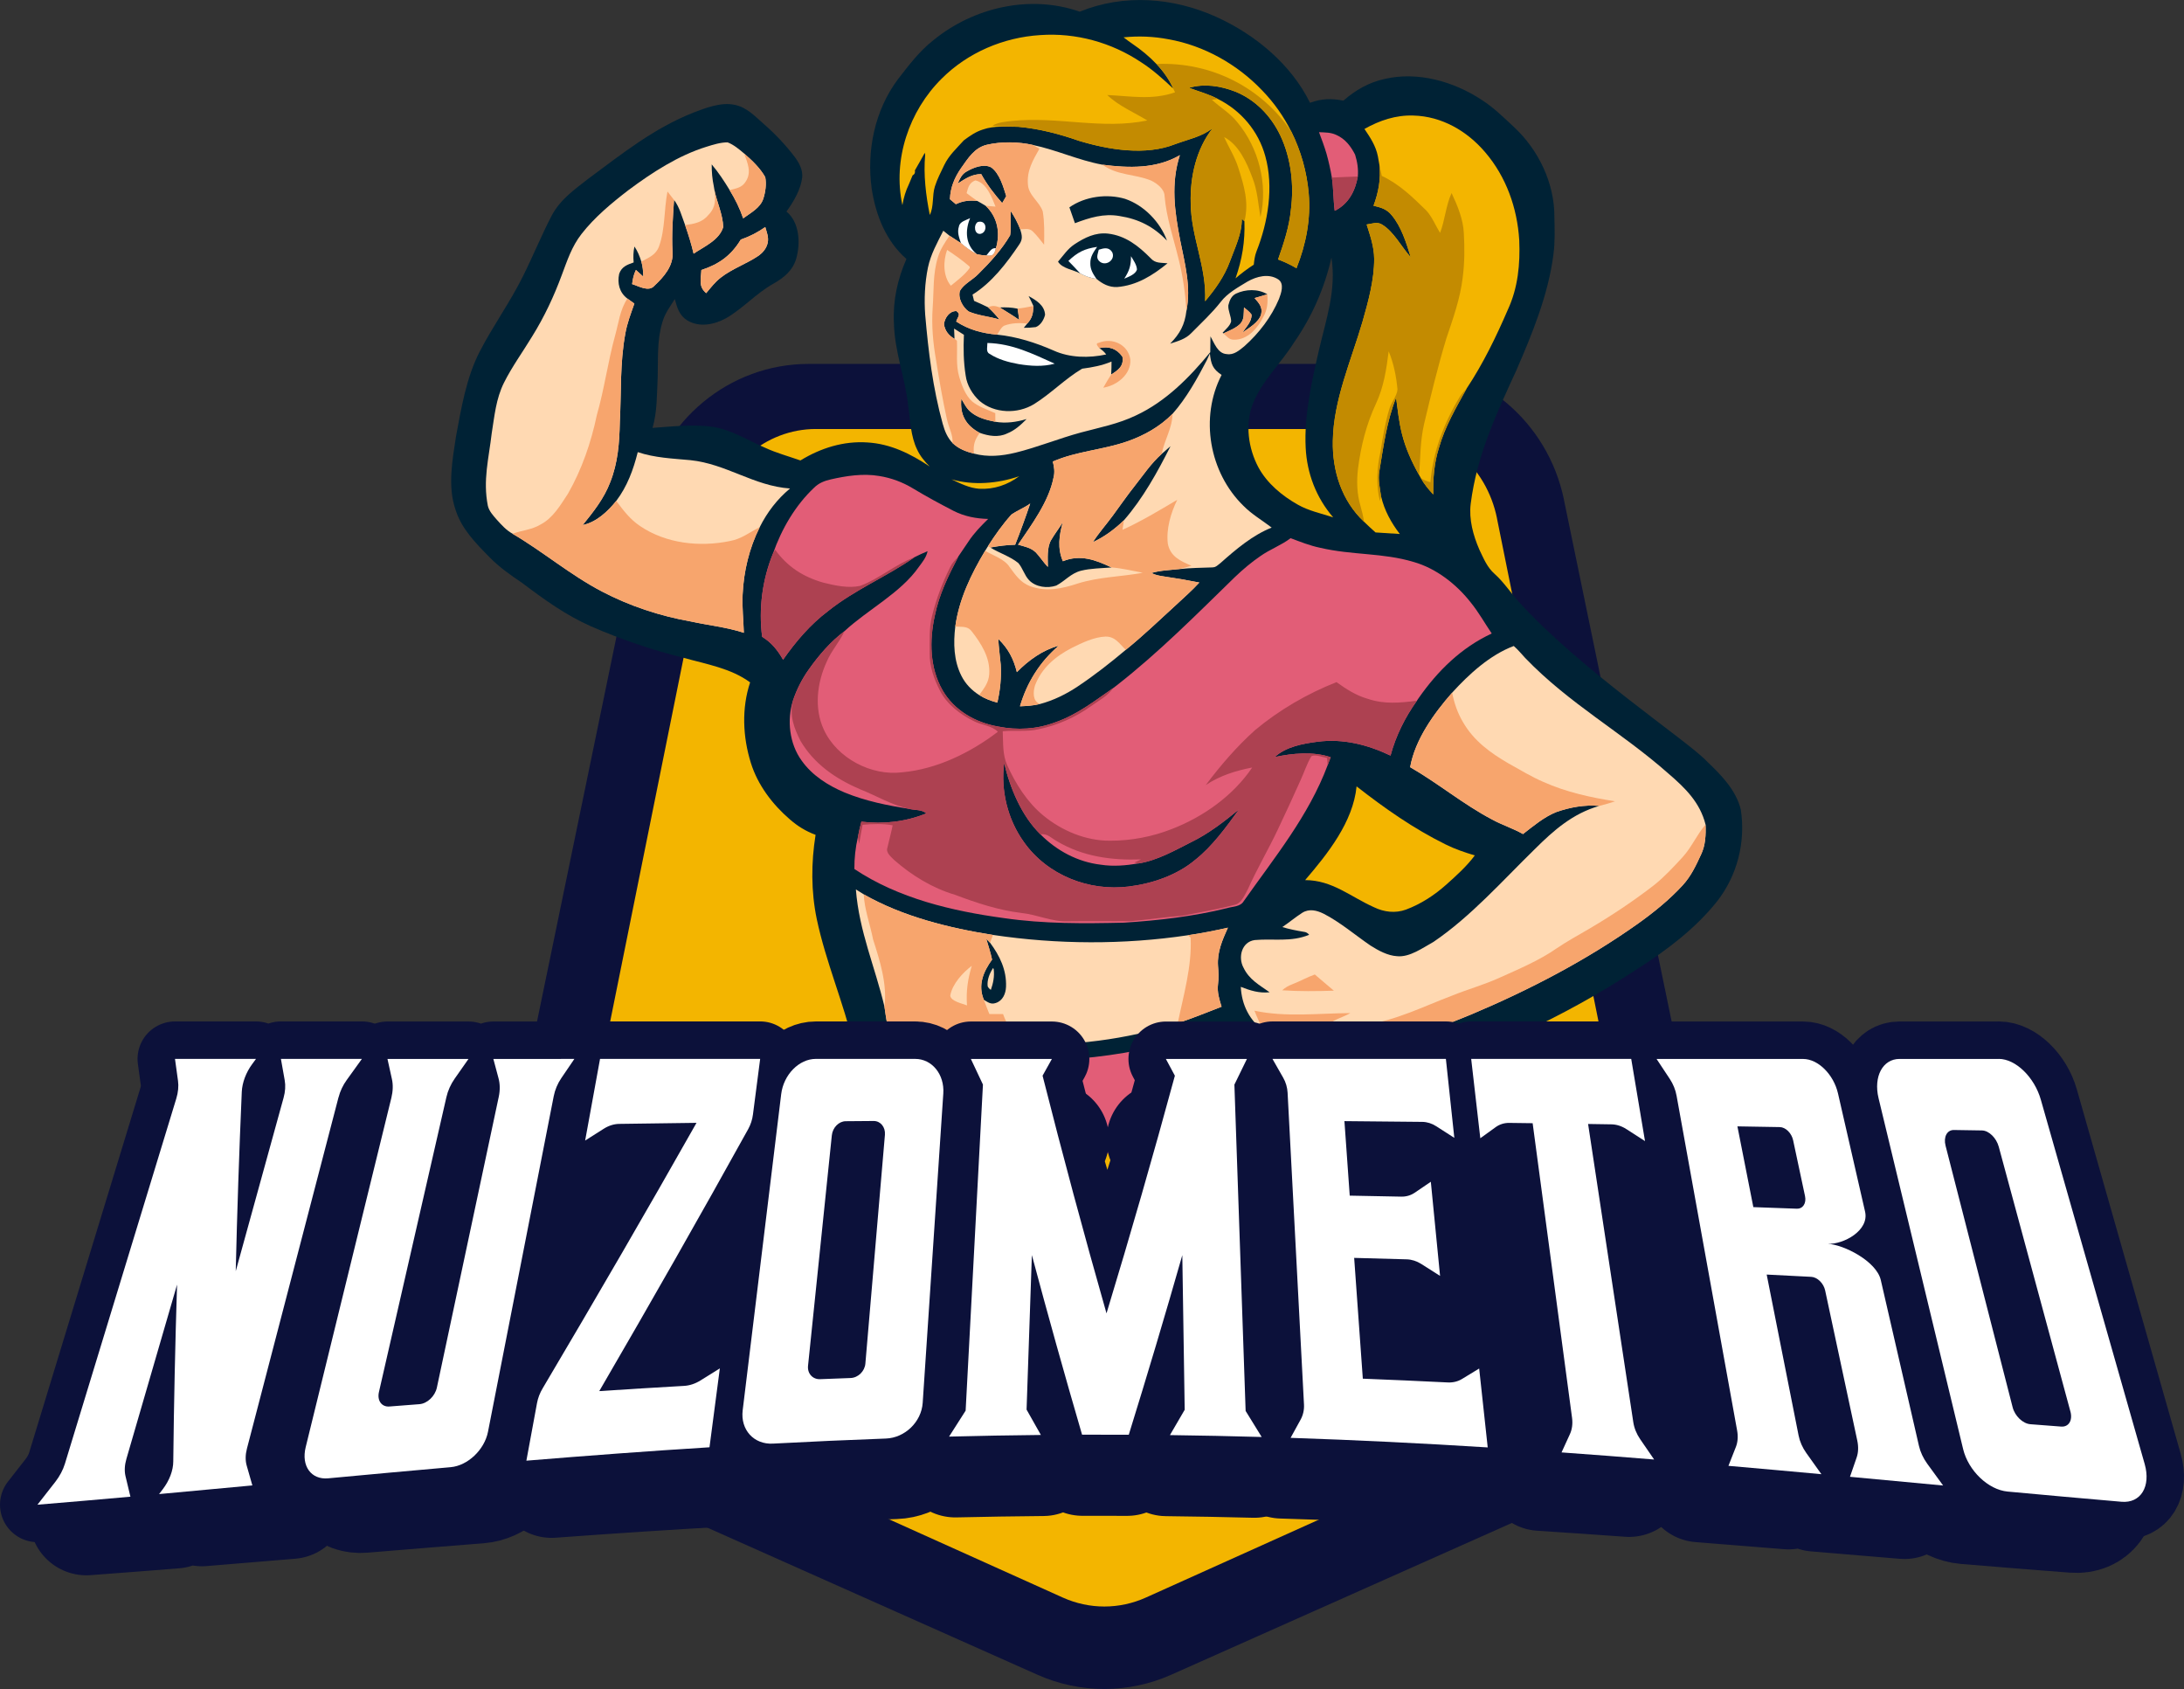 <?xml version="1.0" encoding="UTF-8"?>
<svg id="Camada_2" xmlns="http://www.w3.org/2000/svg" viewBox="0 0 787.42 608.84">
  <rect x="0" y="0" width="787.42" height="608.84" fill="#333333" stroke="none"/>
  <defs>
    <style>
      .cls-1 {
        fill: #f7a56d;
      }

      .cls-2 {
        stroke-width: 27px;
      }

      .cls-2, .cls-3 {
        fill: none;
        stroke: #0c113a;
        stroke-linejoin: round;
      }

      .cls-3 {
        stroke-width: 41px;
      }

      .cls-4 {
        fill: #f3b500;
      }

      .cls-5 {
        fill: #fff;
      }

      .cls-6 {
        fill: #ffd9b2;
      }

      .cls-7 {
        fill: #e25d77;
      }

      .cls-8 {
        fill: #002235;
      }

      .cls-9 {
        fill: #0c113a;
      }

      .cls-10 {
        fill: #ad4151;
      }

      .cls-11 {
        fill: #c38b01;
      }
    </style>
  </defs>
  <g id="Layer_1">
    <g>
      <g>
        <path class="cls-9" d="M563.88,180.15c-5.89-28.54-30.54-48.97-59.08-48.97h-213.27c-28.54,0-53.18,20.43-59.08,48.97l-58,280.89c-5.92,28.65,8.69,57.61,34.95,69.31l164.63,73.34c15.38,6.85,32.87,6.85,48.25,0l164.63-73.34c26.26-11.7,40.87-40.66,34.95-69.31l-58-280.89Z"/>
        <path class="cls-4" d="M539.73,186.86c-3.79-18.8-19.44-32.22-37.56-32.22h-208.01c-18.11,0-33.76,13.43-37.56,32.22l-54.79,271.44c-3.86,19.11,5.61,38.43,22.56,46.07l158.79,71.49c9.59,4.32,20.41,4.32,30,0l158.79-71.49c16.95-7.63,26.41-26.96,22.56-46.07l-54.79-271.44Z"/>
      </g>
      <g>
        <path class="cls-8" d="M627.66,291.92c-1.77-7.22-7.14-12.59-12.34-17.55-6.7-7.22-45.43-32.76-67.78-57.5-2.96-3.27-5.32-6.99-8.62-9.94-2.76-2.44-3.97-5.52-5.53-8.76-2.24-5.13-3.84-10.96-3.14-16.59,2.23-17.48,9.14-32.15,16.38-47.92,5.76-13.21,11.65-27.6,13.44-41.95.62-4.55.44-9,.35-13.57.05-12.07-5.68-24.02-14.42-32.21-3.84-3.56-7.44-7.17-11.89-9.99-10.02-6.58-22.9-10.24-34.78-7.51-5.69,1.22-10.64,4.03-14.98,7.85-4.38-.86-7.83-.75-12.04.77-6.78-13.87-19.88-24.69-33.79-30.96-15.51-7.01-33.3-8.38-49.23-1.88-17.89-6.27-38.24-1.57-52.73,10.25-5.15,4.04-8.83,8.99-12.81,14.1-8.38,11.19-11.37,25.78-9.46,39.51,1.48,9.52,5.11,18.81,12.52,25.28-3.15,7.17-4.88,14.79-4.53,22.66.18,10.72,4,19.77,5.18,30.3.71,5.21.87,10.98,3.2,15.73,1.08,2.36,2.72,4.3,4.53,6.12-6.89-4.58-14.04-8.16-22.44-8.67-8.63-.58-16.86,2.02-24.16,6.49-4.28-1.51-8.63-2.67-12.76-4.59-6.66-2.83-12.1-6.59-19.42-7.61-6.91-.86-14.2-.03-21.14.46,1.72-5.96,1.53-11.9,1.85-18.03.21-6.89-.33-13.42,1.71-20.12.91-3.19,2.75-5.52,4.46-8.28.85,3.06,1.59,5.87,4.47,7.66,4.35,2.67,9.79,1.56,14.03-.77,6.1-3.51,10.77-8.91,16.97-12.39,3.82-2.17,7.06-4.75,8.33-9.14,1.54-5.51,1.22-12.99-3.54-16.92,2.6-3.58,5.17-7.91,5.69-12.39.21-2.74-1.16-5.24-2.76-7.36-3.26-4.28-6.96-8.18-11.01-11.72-3.26-2.86-6.19-6.11-10.63-7-4.76-1.03-10.35,1.08-14.77,2.78-14.35,5.69-25.55,14.68-37.82,23.76-5.19,4.06-10.23,7.51-13.39,13.49-3.69,7.12-6.72,14.59-10.32,21.78-4.6,9.33-10.85,17.94-15.6,27.18-4.76,9.19-6.64,20.33-8.52,30.46-1.31,8.63-3.1,18.12-.17,26.55,2.21,6.96,7.29,12.04,12.29,17.12,3.52,3.63,7.6,6.43,11.75,9.25,7.91,5.97,15.63,11.55,24.75,15.61,10.8,4.71,21.96,8.51,33.39,11.35,8.16,2.3,17.11,3.76,24.02,8.87-3.11,9.35-2.65,19.66.26,29,2.48,8,7.81,15.01,14.11,20.42,2.84,2.46,5.69,4.21,9.23,5.53-1.61,10.1-1.65,20.34.43,30.37,3.26,15.42,9.65,30.13,13.27,45.39-3.78,6.04-6.28,13.03-9.13,19.56-2.31,5.45-4.49,10.95-6.5,16.5,47.41,11.53,97.71,1.42,145.48,1.42,14.77-.57,29.54-2.43,44.31-5.03-1.79-3-3.69-5.95-5.69-8.83,5.8-.45,10.93-2.6,16.37-4.46,5.95-2.08,12.79-2.21,18.26-5.21,3.46-1.88,5.9-4.84,7.78-8.23,10.28-1.51,19.85-5.16,29.18-9.61,14.85-6.79,29.05-14.67,42.69-23.63,10.37-6.59,20.94-14.61,28.6-24.29,7.27-9.34,10.3-21.25,8.55-32.95ZM353.11,176.19c-3.68-.26-6.79-1.89-10.07-3.41,7.87,2.29,16.75,1.54,24.44-1.13-4.15,3.13-9.17,4.83-14.37,4.53ZM453.72,168.49c-3.65-6.8-4.9-15.64-2.01-22.93,3.14-8.07,10.1-14.54,14.84-22.1,6.43-9.24,11.02-19.63,13.49-30.62,1.81,11.79-1.89,22.09-4.51,33.38-2.6,11.3-5.38,23.56-4.78,35.18.46,9.29,3.82,18.03,9.91,25.08-4.21-1.35-8.87-2.37-12.68-4.53-5.7-3.2-11.11-7.67-14.27-13.48ZM521.49,318.84c-4.31,3.84-9.14,7.01-14.57,9.04-3.84,1.4-7.89.91-11.52-.84-8.49-3.79-15.03-9.77-24.85-9.79,8.12-9.47,17.3-20.96,18.55-33.79,10.19,7.95,20.52,15.22,32.14,20.95,3.36,1.67,6.9,2.87,10.49,3.94-2.88,3.89-6.64,7.27-10.24,10.49Z"/>
        <g>
          <path class="cls-6" d="M267.08,86.36c-3.46,5.74-7.88,8.9-14.21,10.97-.13,3.28-1.14,5.92,1.74,8.34,1.67-2,3.15-3.95,5.21-5.57,4.03-3.17,9.29-5,13.37-7.73,1.79-1.19,3.19-2.81,3.62-4.96.38-1.96-.38-3.71-.9-5.57-2.81,1.95-5.58,3.41-8.84,4.52Z"/>
          <path class="cls-6" d="M614.93,297.25c-2.01-8.01-7.33-13.19-13.37-18.38-17.08-15.11-35.72-25.1-51.68-41.71-1.35-1.46-2.59-2.99-4.11-4.3-8.6,3.24-16.12,10.13-22.22,16.83-6.56,7.49-13.36,16.88-15.13,26.86,10.18,5.85,19.13,13.37,29.51,18.84,3.63,1.99,7.57,3.21,11.17,5.26,3.68-2.85,7.57-6.14,11.91-7.89,5.01-1.77,10.27-2.73,15.59-2.25-9.53,2.73-16.4,8.76-23.26,15.59-11.6,11.32-23.05,24.3-36.5,33.42-3.85,2.12-8.6,5.63-13.15,5.16-3.37-.19-6.75-2.05-9.55-3.82-5.47-3.73-11.01-8.49-16.95-11.51-2.45-1.2-5.16-1.88-7.65-.33-2.49,1.58-4.74,3.52-7.21,5.16,2.54.77,5.11,1.27,7.73,1.71.77.06,1.42.42,1.95,1.07-6.59,2.72-12.84,1.3-19.61,1.9-4.74.63-6.11,6.24-4.06,9.97,2.07,4.31,5.69,6.22,9.41,8.85-3.73.42-7-.62-10.39-1.95.32,6.54,3.15,12.13,8.45,16.01.63.68,1.24,1.37,1.85,2.08-1.23-.18-2.46-.38-3.67-.65-1.11-.29-2.2-.62-3.3-.93l.11.19c2.04,3.58,4.59,6.82,7.91,9.29,4.58,3.33,10.82,4.47,16.38,4.18,7.57-.47,13.95-3.2,20.87-5.9,4.35-1.77,9.11-1.05,13.04-3.36-3.02-.3-5.98-.57-8.86-1.63,10.72-1.43,20.41-5.27,30.33-9.35,20.88-8.8,41.39-19.47,59.89-32.58,5.8-4.12,11.51-8.73,16.32-13.97,3.02-3.29,4.78-7.11,6.63-11.1,1.59-3.29,1.76-7.17,1.61-10.75Z"/>
          <path class="cls-6" d="M428.24,337.13c-23.15,3.46-47.09,3.33-70.24-.12-15.84-2.48-32.57-6.63-46.59-14.63-.94-.59-1.88-1.19-2.83-1.77,1.17,15.16,6.9,27.86,10.32,42.34.26,1.98.59,3.94.92,5.92,5.04,1.98,10.63,3.05,15.95,4.13,10.24,1.89,20.63,3.16,31.05,3.47,19.43.68,39.3-1.67,57.82-7.7,5.37-1.68,10.52-3.89,15.79-5.88-.82-2.67-1.63-5.18-1.29-8.03.28-2.28.19-4.46,0-6.74-.32-5.03,1.58-9.27,3.57-13.73-4.79,1.09-9.6,2.04-14.46,2.73ZM357.68,345.91c-.55-2.55-1.33-5.01-2.09-7.5.46.46.92.93,1.36,1.41,3.5,4.71,6.01,9.87,5.76,15.89-.1,2.5-1.2,5.09-3.77,5.86-1.72.58-2.82-.34-4.21-1.16-2.25-5.32-.21-10.14,2.95-14.5Z"/>
          <path class="cls-6" d="M339.92,152.87c.69,2.54,1.67,4.89,3.51,6.83,2.17,2.07,4.84,3.09,7.7,3.81,5,1.35,10.03.86,15.01-.34,7.95-1.95,15.71-5.15,23.62-7.28,6.83-1.83,13.39-3.06,19.84-6.16,10.77-5.03,19.28-13.71,26.75-22.77,0-1.9.03-3.81.07-5.71,1.38,2.39,2.61,6.23,5.88,6.39,2.51.44,4.53-1.36,6.33-2.82,5.27-4.69,9.77-10.54,12.5-17.07.78-2.06,2.02-5.52-.27-7.04-3.44-2.24-7.8-1.09-11.11.8-3.32,2.02-7.23,4.16-9.61,7.29-3.2,4.09-6.97,7.55-10.61,11.25-2.14,2.22-4.8,2.89-7.64,3.82,3.49-3.55,5.28-6.82,5.86-11.83,1.77-8.58-.61-17.2-2.28-25.6-1.98-10.31-3.39-20.27-.08-30.51-8.52,4.98-18.49,4.67-27.95,3.43-8.61-1.59-16.52-5.32-25.06-7.11-5.23-1.17-11.35-1.27-16.57-.06-4.5,1.07-6.76,4.86-9.28,8.39-2.39,3.46-3.87,6.97-4.04,11.23.71.6,1.43,1.2,2.14,1.8,2.67-1.25,4.81-1.46,7.74-1.17,1.02.57,2.04,1.14,3.02,1.77,4.26,4,5.35,9.77,3.68,15.27-.57,2.24-1.02,3-3.49,2.62-1.15-.04-2.26-.2-3.36-.46-2.13-1.04-3.97-2.45-5.76-3.99-1.35-.92-2.75-1.75-4.1-2.67-.77-.59-1.51-1.21-2.26-1.81-2.22,4.41-4.52,8.43-5.55,13.32-1.13,5.56-1.38,11.33-.98,16.98,1.16,13.4,2.74,26.39,6.34,39.4ZM443.88,115.9c0-1.96-1.17-3.9-1.01-5.85.43-1.72,1.06-3.36,2.74-4.2,3.44-1.63,7.99-1.82,11.3.24-1.52.47-3.05.93-4.58,1.36,1.56,1.82,2.97,3.2,2.36,5.84-.78,2.88-4.43,4.95-6.74,6.59,1.28-1.93,3.47-4.04,3.27-6.5-.69-1.01-1.78-1.77-2.71-2.57-.17,2.14.22,4.16-1.31,5.88-1.61,1.62-4.06,2.53-6.11,3.5l-.28-.24c1.03-1.19,2.67-2.48,3.06-4.05ZM363.11,156.25c-3.18,1.53-6.71.91-9.9-.23-5-2.64-7.2-6.6-6.6-12.28,1,1.71,1.86,3.54,3.43,4.8,2.57,2.13,5.64,2.83,8.82,3.5,3.84.66,7.58.11,11.27-.98-2.1,2.12-4.21,4.07-7.02,5.19ZM405.72,71.71c6.75,2.3,12.61,8.36,15.02,15.03-4.84-5.06-10.19-7.79-17.12-8.87-5.69-1-10.81.6-16.06,2.59-.65-1.92-1.31-3.82-2-5.72,5.69-3.97,13.57-5,20.16-3.04ZM387.43,88.04c3.68-2.41,7.46-4.3,11.99-3.84,6.4.74,11.01,4.43,15.39,8.83,1.74,2,3.73,1.6,6.14,1.88-5.38,4.37-11.08,7.98-18.18,8.56-2.93.12-5.29-1.14-7.46-2.96-2.09-.25-3.97-.97-5.83-1.93-2.46-1.35-6.53-1.76-8.02-4.26,1.97-2.26,3.43-4.6,5.96-6.27ZM398.83,127.77c-.65-.89-1.47-1.65-2.5-2.28,3.49-.78,6.27.16,8.34,3.08.61,3.4-1.55,4.84-4.05,6.45.11-1.56.13-3.13.13-4.69-3.47,1.46-6.88,2.08-10.59,2.57-6.11,3.6-11.3,9.02-17.34,12.77-5.96,3.63-14.26,3.43-19.65-1.15-2.58-2.37-4.56-5.67-5.01-9.18-.78-4.82-.85-9.79-.63-14.66-1.19-.74-2.36-1.48-3.54-2.24.04,1.24.09,2.47.15,3.7-2.08-1.2-3.46-2.89-3.8-5.31.31-2.25,1.94-4.73,4.45-4.7,1.88,1.22.35,2.2-.03,3.78,4.49,2.95,9.41,4.24,14.72,4.72,7.12.72,13.88,2.88,20.41,5.74,5.82,2.64,12.78,2.75,18.94,1.4ZM367.44,115.32c-2.25-1.62-4.66-2.99-7-4.49,2.25-.11,4.24-.02,6.44.43.23,1.35.4,2.7.56,4.06ZM373.42,117.91c-1.42.18-2.85.27-4.3.25l1.25-1.53c1.83-1.96,2.13-3.69,2.22-6.32-.53-1.23-1.14-2.41-1.74-3.59,2.7,1.5,5.75,3.29,5.94,6.75-.41,1.73-1.61,3.81-3.37,4.44ZM353.78,62.76c-3.39,0-5.77,1.68-8.5,3.42.82-1.77,1.44-3.41,3.27-4.38,2.42-1.42,6.19-2.91,8.87-1.43,2.99,2.21,4.3,6.93,5.37,10.33-.49.83-.97,1.67-1.46,2.5-2.83-3.21-5.5-6.68-7.56-10.44ZM352.73,98.77c4.24-4.19,8.44-8.79,11.46-13.95.47-2.83.03-5.82.24-8.7,1.38,2.07,2.52,4.24,3.41,6.56.66,2.2.98,3.57-.42,5.53-4.46,6.64-9.91,13.74-16.79,17.99.18.75.38,1.5.56,2.25,1.68.73,3.36,1.47,5,2.3,1.52,1.36,2.88,2.87,4.17,4.44-3.63-1.13-7.65-1.38-11.11-2.89-2.13-1.49-3.96-4.84-3.16-7.46,1.42-2.51,4.63-3.96,6.63-6.06Z"/>
          <path class="cls-6" d="M437.16,204.51c1.19.05,2.03-.92,2.92-1.59,5.53-4.9,11.48-9.98,18.41-12.74-3.44-2.65-7.11-4.74-10.19-7.86-12.31-12.02-15.81-31.81-7.86-47.18-3.25-2.13-3.81-3.91-4.23-7.7-.36.82-.73,1.62-1.12,2.43-3.5,6.71-7.32,13.62-12.35,19.31-4.58,4.64-10.27,7.83-16.4,9.96-8.87,3.07-18.08,3.47-26.76,7.23.5,1.98.79,3.8.26,5.82-1.72,8.67-7.89,16.91-12.79,24.15,2.32.68,4.6,1.05,6.41,2.79,1.56,1.65,2.75,3.6,4.34,5.23,0-3.05-.39-6.86,1.13-9.61,1.29-2.23,2.88-4.27,4.24-6.46-1.31,4.72-1.97,9.38.05,14.02,6.27-2.57,11.8-.48,17.53,2.24-3.64.3-7.46.3-11.02,1.18-3.67.95-5.73,3.68-8.9,5.35-3.2,1.09-7.38.58-9.8-1.94-1.69-1.76-2.31-4.4-3.89-6.19-2.9-2.37-6.86-3.6-10.08-5.58,2.97-.54,5.92-.94,8.95-1,1.93-4.9,3.74-9.86,5.43-14.85-2.14,1.55-4.64,2.49-6.79,3.99-3.15,3.51-5.94,7.44-8.46,11.41-.34.55-.68,1.09-1.02,1.65-5.07,8.46-9.38,17.41-10.75,27.29-.73,5.98-.56,12.31,2.22,17.78,1.46,2.9,3.68,5.18,6.4,6.91,2.04,1.3,4.23,2.11,6.54,2.73,1.04-4.44,1.49-9.08,1.23-13.63-.29-3.11-.71-6.21-.89-9.34,3.6,3.49,5.49,7.12,6.7,11.98,4.19-4.25,9.25-7.95,15.08-9.51-6.8,5.82-11.46,13.25-13.96,21.83,2.41-.1,4.79-.24,7.14-.81,4.94-1.31,9.52-3.57,13.75-6.4,6.01-4.01,11.73-8.5,17.26-13.15,6.38-5.16,12.12-10.72,18.16-16.22,2.84-2.67,5.73-5.16,8.36-8.04-4.26-.85-8.54-1.58-12.83-2.2-1.55-.24-3.05-.48-4.45-1.23,3.33-.98,6.69-1.03,10.1-1.42,3.97-.44,7.95-.47,11.93-.61ZM394.04,195.43c2.14-3.39,4.81-6.32,7.16-9.55,2.62-3.53,5.1-7.17,7.84-10.62,3.21-4.05,5.93-8.19,9.82-11.66,1.04-.93,2.09-1.84,3.15-2.75-4.66,9.27-9.95,18.85-16.79,26.69-3.3,3.2-6.99,5.95-11.18,7.89Z"/>
          <path class="cls-6" d="M229.93,163c-1.59,6.33-3.78,12.3-7.74,17.55-3.07,3.82-7.15,7.67-12.1,8.71,3.91-4.84,7.67-9.55,9.92-15.45,2.79-7.05,3.31-14.18,3.46-21.68.57-10.89,0-21.08,1.99-31.93.66-3.75,2-7.19,3.26-10.77-.85-.59-1.69-1.19-2.53-1.81-2.86-2.14-3.69-5.52-2.95-8.92.87-2.55,2.89-3.29,5.22-4.1-.18-1.98-.14-3.78.28-5.74,1.14,1.67,1.88,3.5,2.48,5.42.54,1.77.66,3.58.71,5.43-.89-.8-1.78-1.59-2.66-2.41-.82,1.64-1.14,3.31-1.37,5.11,2.35.71,5.95,2.93,7.98.64,3.43-3.2,7.05-7.26,6.59-12.31-.34-6.25.14-12.44.55-18.66,1.97,2.54,2.84,6.06,3.99,9.05,1.18,3.38,2.25,6.8,3.07,10.3,3.74-2.53,9.29-4.89,10.67-9.58-.09-4.51-2.31-8.99-3.19-13.51-.08-.4-.15-.79-.2-1.19-.56-2.62-.78-5.21-.76-7.89,2.45,2.89,4.51,6.04,6.48,9.27,1.99,3.24,3.65,6.57,4.87,10.17,2.68-1.97,6.23-3.77,7.28-7.13.77-2.42,1.14-5.18.69-7.7-1.84-3.28-4.76-6.06-7.59-8.51-1.8-1.51-3.77-3.2-5.99-4.04-2.54-.02-5.21.83-7.62,1.58-10.14,3.13-19.66,9.32-28.12,15.62-6.08,4.67-12.24,9.78-16.96,15.85-3.52,4.53-5.11,9.51-7.1,14.79-2.84,7.7-6.33,15.13-10.67,22.1-3.36,5.55-7.27,10.91-10.17,16.71-2.89,5.81-3.4,11.91-4.42,18.24-1.05,9.07-3.22,16.86-1.39,26.11.44,1.94,1.97,3.57,3.25,5.04,1.72,1.9,3.36,3.75,5.64,5.02,11.2,6.59,20.7,14.79,32.28,20.85,9.97,5.21,20.86,8.81,31.93,10.77,6.4,1.4,13.02,2.07,19.19,4.1-.13-4.62-.66-9.08-.44-13.71.37-8.4,2.38-16.83,6.17-24.37,2.7-5.38,6.28-10.07,10.93-13.93-13.14-.94-22.95-8.89-35.97-10.22-6.43-.6-12.73-.82-18.93-2.89Z"/>
          <path class="cls-6" d="M358.26,349.33l-.2-.41c-1.24,1.87-2.27,4.37-1.96,6.65.24.47.61.88,1.14,1.25.86-2.46,1.35-4.86,1.03-7.49Z"/>
        </g>
        <g>
          <path class="cls-7" d="M328.04,291.64c2.07.43,4.36.18,5.95,1.56-7.45,3.04-15.46,3.95-23.43,2.99-.47,1.83-.93,3.66-1.26,5.53-.88,3.89-1.29,7.54-1.26,11.53,15.96,10.64,35.22,15.15,53.97,17.71,14.43,2.09,28.73,1.96,43.28,1.63,12.52-.8,24.97-2.24,37.18-5.25,2.02-.61,4.77-.47,5.93-2.48,11.17-15.85,23.43-30.78,30.25-48.98.37-.98.74-1.94,1.12-2.92-6.29-2.15-13.77-1.43-20.17-.06,4-3.73,10.24-4.86,15.48-5.53,9.22-1.19,17.98,1.07,26.26,5,1.94-7.22,5.21-13.7,9.51-19.78l.65-.97c6.85-9.81,15.37-18.18,26.33-23.26-2.53-3.73-4.67-7.6-7.51-11.11-5.18-6.62-12.45-12.33-20.61-14.67-11.23-3.38-22.14-2.4-33.78-5.13-3.68-.76-7.11-2.14-10.61-3.45-3.41,2.57-7.41,4-10.88,6.44-3.28,2.24-6.35,4.84-9.23,7.59-13.91,13.55-27.32,27.1-42.56,39.01-.43.33-.87.66-1.3.98-6.82,4.71-12.91,9.56-20.88,12.35-6.64,2.51-13.67,2.91-20.62,1.52-8.15-1.42-15.87-5.8-20.05-13.12-4.63-8.14-4.74-17.85-2.78-26.81,1.56-7.69,4.9-14.48,8.5-21.36,1.21-1.78,2.41-3.57,3.63-5.36,2-3.06,4.53-5.64,7.12-8.18-4.34-.1-8.56-.92-12.45-2.89-4.95-2.56-9.86-5.21-14.63-8.09-3.76-2.28-7.88-3.82-12.23-4.5-5.8-.99-11.83-.05-17.52,1.25-2.22.5-4.28,1.33-5.92,2.97-6.77,6.37-11.73,14.9-14.79,23.63-3.87,9.41-5.27,20.03-3.95,30.12,3.42,2.07,5.58,4.84,7.55,8.25,4.6-6.56,9.75-12.62,16.17-17.49,9.79-7.85,21.02-12.33,31.18-19.44,1.56-.79,3.13-1.51,4.75-2.18-.47,2.23-1.8,3.84-3.12,5.62-6.56,9.45-18.38,15.37-26.86,23.22-5,3.73-9.2,8.65-12.79,13.7-2.46,3.43-4.39,7.22-5.74,11.21-2.29,7.13-1.33,15.66,3.13,21.78,3.77,5.32,9.54,8.97,15.48,11.46,7.43,3.07,15.59,4.72,23.52,5.93ZM362.03,275.05c2.17,9.13,6.28,19.03,13.07,25.69,5.89,5.92,13.44,9.98,21.78,10.96,4.54.71,9.04.29,13.55-.45,6.63-.99,13.25-4.74,19.18-7.75,6.14-2.99,11.82-7.39,17.09-11.72-4.59,6.34-9.56,13.24-15.73,18.13-6.6,5.58-15.53,8.61-24.01,9.66-14.37,1.81-29.37-4.1-37.81-16.04-5.85-8.14-8.39-18.55-7.12-28.48Z"/>
          <path class="cls-7" d="M480.19,64.01c.6,3.96.5,7.99,1.03,11.97,4.95-2.41,7.39-7.1,8.33-12.34.24-2.7-.18-5.32-.98-7.89-1.54-3.05-3.58-5.7-6.79-7.12-2.04-.95-4.03-.87-6.22-.98.96,2.57,1.92,5.11,2.7,7.75.79,2.83,1.43,5.71,1.93,8.61Z"/>
          <path class="cls-7" d="M329.76,397.81c2.64,2.6,4.49,5.53,6.05,8.87,1.87,3.94,3.9,7.8,6.06,11.58,31.99.26,64.41-4.09,95.75-4.09,9.87-.38,19.74-1.34,29.62-2.71-4.14-6.35-8.74-12.4-13.39-18.52-5.41-6.84-10.7-14.82-12.93-23.32-3.1,1.4-6.3,2.53-9.54,3.57-27.23,8.71-56.54,11.14-84.86,7.27-8.44-1.14-16.66-3.1-24.91-5.18-.19,4.79-1.09,8.64-3.35,12.86-4.61,8.92-8.82,18.01-12.31,27.38,9.8,1.56,19.71,2.36,29.66,2.64-3.8-6.12-5.22-13.06-5.86-20.34Z"/>
        </g>
        <g>
          <path class="cls-4" d="M465.58,47.48c-2.72-5.46-6.25-10.51-10.53-14.9-8.93-9.39-20.97-16.17-33.77-18.43-5.42-1.03-10.7-1.24-16.19-.69,1.04.81,2.1,1.59,3.19,2.34,3.02,2.05,6.04,4.49,8.67,7.28,2.49,2.64,4.62,5.6,6.03,8.83-3.62-3.39-7.37-6.8-11.56-9.47-10.67-7.15-23.58-10.71-36.41-9.79-13.23.82-26.1,6.3-35.5,15.7-11.78,11.67-17.71,29.22-14.16,45.59.47-2.73,1.18-5.13,2.39-7.63.45-1.01.87-2.04,1.28-3.08.73-.38,1.01-.98.83-1.81,1.24-2.09,2.39-4.23,3.58-6.34l.13.75c-.66,7.12.26,14.66,1.67,21.66,1.53-3.04.79-6.97,1.83-10.26.84-2.67,2.17-5.21,3.37-7.73,1.74-3.59,4.46-6,7.08-8.92,2.15-1.59,4.27-3.09,6.85-3.89,4.1-1.45,8.6-.97,12.9-.97,7.49.7,14.63,2.55,21.72,5.03,10.76,3.25,24.08,5.47,34.8,1.18,4.75-1.75,9.26-2.55,13.39-5.67-5.86,7.4-8.14,17.56-7.88,26.84.09,12.36,5.78,22.92,5.2,35.49,3.67-4.36,6.93-8.92,8.92-14.3,1.83-4.98,4.39-10.11,4.31-15.39.31.28.63.56.94.84.26,7.33-.81,13.7-3.2,20.6,2.09-1.82,4.26-3.43,6.58-4.94.18-1.64.37-3.25.98-4.79,4.18-10.58,6.27-23.21,3.17-34.33-2.47-9.02-8.76-16.47-17.13-20.62-3.35-1.78-6.85-2.66-10.37-4.01,5.59-1.61,11.37-.69,16.7,1.38,7.26,2.94,12.84,8.75,16.19,15.75,3.89,8.18,5,17.79,3.85,26.72-.61,6.29-2.56,12.1-4.64,18.03,2.34.87,4.49,1.89,6.64,3.15,3.43-8.6,5.21-17.7,4.41-26.97-.67-7.73-2.81-15.31-6.25-22.24Z"/>
          <path class="cls-4" d="M497.94,178.96c-.45-3.12-1.14-5.94-.63-9.12,1.5-9.03,2.64-17.88,6.03-26.47.61,4.39,1.02,8.68,2.12,13,1.31,5.27,3.54,10.17,6.21,14.9l.56,1.01c1.22,2.21,2.81,4.13,4.53,5.96-.13-5.69.3-11.31,2.03-16.77,2.2-7.77,6.16-14.46,10.02-21.46,5.89-8.87,10.61-18.6,14.82-28.35,3.67-7.91,4.49-16.47,4.12-25.09-.71-11.57-4.71-22.87-12.31-31.72-6.51-7.64-15.64-12.94-25.84-13.2-6.33-.22-12.21,1.76-17.66,4.83,2.11,3.11,4.1,6.11,4.84,9.87.19,1.05.38,2.1.56,3.15.58,5.16-.35,9.85-2.12,14.67,2.59.58,4.85,1.25,6.56,3.42,3.5,4.16,5.27,10.01,6.85,15.12-3.33-3.64-6.05-9.17-10.3-11.74-1.7-1.14-3.77-.31-5.59-.04,1.29,4.1,2.68,7.98,2.71,12.35.05,7.56-2.15,15.48-4.21,22.71-4.07,13.92-10.48,28.28-10.69,42.9-.23,10.88,3.2,21.62,11.25,29.2,1.34,1.32,2.73,2.59,4.13,3.84,2.93.18,5.85.37,8.76.56-3.12-4.05-5.56-8.52-6.74-13.52Z"/>
        </g>
        <path class="cls-5" d="M349.76,78.63c-1.32.69-3.73,1.24-4.01,2.94-.72,2.2.04,4.01.71,6.08,1.79,1.54,3.63,2.94,5.76,3.99-4.11-3.3-4.37-8.39-2.46-13.01Z"/>
        <path class="cls-5" d="M353.54,84.29c2.67-.59,2.27-5.21-1.03-4.26-1.61,1.08-1.22,4.61,1.03,4.26Z"/>
        <path class="cls-5" d="M359.07,89.48c-1.76-.24-2.41,1.56-3.49,2.62,2.47.38,2.92-.39,3.49-2.62Z"/>
        <path class="cls-5" d="M395.55,89c-4.56.66-7.03,1.9-10.36,5.06,1.46,1.48,2.89,2.99,4.29,4.53,1.86.97,3.74,1.68,5.83,1.93-1.18-1.72-2.23-3.35-2.2-5.53-.08-2.42,1.14-4.11,2.44-5.99Z"/>
        <path class="cls-5" d="M396.66,94.42c2.34,1.61,5.61-.93,4.32-3.53-1.21-1.92-2.99-1.46-4.84-.87-.35,1.74-1.22,3.08.52,4.4Z"/>
        <path class="cls-5" d="M409.92,97.13c-.07-1.67-1.31-3.36-2.15-4.78,0,3.43-.6,5.27-2.43,8.1,1.51-.66,4.11-1.55,4.58-3.32Z"/>
        <path class="cls-5" d="M356.74,127.52c3.09,2.04,6.93,3.09,10.54,3.73,4.37.7,8.65,1.01,12.99-.16-8.06-3.6-15.2-7.22-24.27-7.46.03,1.22-.62,3.22.74,3.89Z"/>
        <g>
          <path class="cls-1" d="M341.45,151.28c.67,3.09,2.2,5.43,1.97,8.43,2.17,2.07,4.84,3.09,7.7,3.81-.27-3.3.28-4.84,2.09-7.49-5-2.64-7.2-6.6-6.6-12.28,1,1.71,1.86,3.54,3.43,4.8,2.57,2.13,5.64,2.83,8.82,3.5,0-1.03-.02-2.08-.02-3.12-2.77-1.24-6.01-2.28-8.35-4.23-2.41-2.18-3.72-5.72-4.63-8.76-1.31-4.49-.63-8.57-.85-13.13l-.87-.67c-2.08-1.2-3.46-2.89-3.8-5.31.31-2.25,1.94-4.73,4.45-4.7,1.88,1.22.35,2.2-.03,3.78,4.49,2.95,9.41,4.24,14.72,4.72.77-1.01,1.43-2.65,2.59-3.24,2.61-1.01,5.55-1.03,8.3-.77,1.83-1.96,2.13-3.69,2.22-6.32-1.9.38-3.78.75-5.71.94.23,1.35.4,2.7.56,4.06-2.25-1.62-4.66-2.99-7-4.49-1.66-.58-2.5-.74-4.23-.08,1.52,1.36,2.88,2.87,4.17,4.44-3.63-1.13-7.65-1.38-11.11-2.89-2.13-1.49-3.96-4.84-3.16-7.46,1.42-2.51,4.63-3.96,6.63-6.06,4.24-4.19,8.44-8.79,11.46-13.95.47-2.83.03-5.82.24-8.7,1.38,2.07,2.52,4.24,3.41,6.56,1.59-.04,3.16-.53,4.44.69,1.55,1.44,2.8,3.22,4.15,4.85.06-3.95.18-8.05-.48-11.96-1.05-3.44-5.23-5.86-5.36-9.88-.4-4.99,1.84-8.63,4.16-12.77-.79-.46-1.59-.93-2.39-1.37-5.23-1.17-11.35-1.27-16.57-.06-4.5,1.07-6.76,4.86-9.28,8.39-2.39,3.46-3.87,6.97-4.04,11.23.71.6,1.43,1.2,2.14,1.8,2.67-1.25,4.81-1.46,7.74-1.17-1.34-.87-2.58-1.84-3.86-2.8.57-2.09.93-3.74,3.15-4.59,4.04.81,5.92,6.07,7.28,9.44-1.18-.09-2.36-.19-3.55-.28,4.26,4,5.35,9.77,3.68,15.27-.57,2.24-1.02,3-3.49,2.62-1.15-.04-2.26-.2-3.36-.46-2.13-1.04-3.97-2.45-5.76-3.99-1.35-.92-2.75-1.75-4.1-2.67-1.67,2.43-3.27,4.79-4.15,7.65-1.92,6.02-1.47,12.09-1.93,18.32-.45,6.34.12,12.64,1.22,18.88,1.14,7.17,2.38,14.36,3.94,21.45ZM353.78,62.76c-3.39,0-5.77,1.68-8.5,3.42.82-1.77,1.44-3.41,3.27-4.38,2.42-1.42,6.19-2.91,8.87-1.43,2.99,2.21,4.3,6.93,5.37,10.33-.49.83-.97,1.67-1.46,2.5-2.83-3.21-5.5-6.68-7.56-10.44ZM341.47,90.08c2.78,1.83,5.6,3.84,8.12,6.01l.03.5c-1.76,2.49-4.45,4.48-6.8,6.4-2.86-3.47-2.8-8.86-1.35-12.91Z"/>
          <path class="cls-1" d="M263.06,68.54c1.99,3.24,3.65,6.57,4.87,10.17,2.68-1.97,6.23-3.77,7.28-7.13.77-2.42,1.14-5.18.69-7.7-1.84-3.28-4.76-6.06-7.59-8.51,1.19,3.36,2.76,6.67.59,10.02-1.38,2.3-3.48,2.5-5.85,3.16Z"/>
          <path class="cls-1" d="M419.88,70.69c.66,7.82,3.15,14.91,5,22.48,1.58,6.18,2.47,12.5,2.87,18.87,1.77-8.58-.61-17.2-2.28-25.6-1.98-10.31-3.39-20.27-.08-30.51-8.52,4.98-18.49,4.67-27.95,3.43,5.55,4,11.58,3.28,17.59,5.73,2.11,1.05,4.79,3.02,4.85,5.6Z"/>
          <path class="cls-1" d="M260.73,81.87c-.09-4.51-2.31-8.99-3.19-13.51.52,3.28.56,6.29-1.97,8.95-2.25,2.85-5.16,3.36-8.57,3.84,1.18,3.38,2.25,6.8,3.07,10.3,3.74-2.53,9.29-4.89,10.67-9.58Z"/>
          <path class="cls-1" d="M235.88,103.06c3.43-3.2,7.05-7.26,6.59-12.31-.34-6.25.14-12.44.55-18.66-.77-1.03-1.58-2.04-2.36-3.05-1.29,6.47-.81,13.6-3.05,19.77-1.14,3.12-3.7,4.03-6.38,5.48.54,1.77.66,3.58.71,5.43-.89-.8-1.78-1.59-2.66-2.41-.82,1.64-1.14,3.31-1.37,5.11,2.35.71,5.95,2.93,7.98.64Z"/>
          <path class="cls-1" d="M267.08,86.36c-3.46,5.74-7.88,8.9-14.21,10.97-.13,3.28-1.14,5.92,1.74,8.34,1.67-2,3.15-3.95,5.21-5.57,4.03-3.17,9.29-5,13.37-7.73,1.79-1.19,3.19-2.81,3.62-4.96.38-1.96-.38-3.71-.9-5.57-2.81,1.95-5.58,3.41-8.84,4.52Z"/>
          <path class="cls-1" d="M456.91,106.09c-1.52.47-3.05.93-4.58,1.36,1.56,1.82,2.97,3.2,2.36,5.84-.78,2.88-4.43,4.95-6.74,6.59,1.28-1.93,3.47-4.04,3.27-6.5-.69-1.01-1.78-1.77-2.71-2.57-.17,2.14.22,4.16-1.31,5.88-1.61,1.62-4.06,2.53-6.11,3.5,1.24,1.02,2.01,2.3,3.78,2.26,4.92.13,8.63-4.2,10.62-8.24,1.48-2.57,1.68-5.23,1.42-8.12Z"/>
          <path class="cls-1" d="M273.91,190.03c-3.73,1.88-6.55,4.24-10.77,5-10.88,2.25-23.06.92-32.4-5.43-3.59-2.41-6.01-5.64-8.55-9.04-3.07,3.82-7.15,7.67-12.1,8.71,3.91-4.84,7.67-9.55,9.92-15.45,2.79-7.05,3.31-14.18,3.46-21.68.57-10.89,0-21.08,1.99-31.93.66-3.75,2-7.19,3.26-10.77-.85-.59-1.69-1.19-2.53-1.81-2.73,4.21-3.09,8.59-4.42,13.33-2.61,9.47-3.87,19.22-6.59,28.67-2.04,9.79-5.4,19.58-10.38,28.29-2.69,4.09-5.43,8.85-9.89,11.14-3.26,1.96-6.59,2.05-10.12,3.34,11.2,6.59,20.7,14.79,32.28,20.85,9.97,5.21,20.86,8.81,31.93,10.77,6.4,1.4,13.02,2.07,19.19,4.1-.13-4.62-.66-9.08-.44-13.71.37-8.4,2.38-16.83,6.17-24.37Z"/>
          <path class="cls-1" d="M404.67,128.57c.61,3.4-1.55,4.84-4.05,6.45-1,1.54-1.94,3.12-2.84,4.73,4.9-.77,10.11-4.82,9.75-10.19-.81-5.42-6.59-8.02-11.46-5.96-1.33.13-.18,1.4.26,1.89,3.49-.78,6.27.16,8.34,3.08Z"/>
          <path class="cls-1" d="M432.4,209.97c-4.26-.85-8.54-1.58-12.83-2.2-1.55-.24-3.05-.48-4.45-1.23,3.33-.98,6.69-1.03,10.1-1.42,1.47-.34,2.92-.77,4.37-1.18-3.95-1.68-7.67-3.31-8.55-8.01-.61-5.28,1.07-11.04,3.41-15.77-6.41,3.78-12.95,7.75-19.74,10.82.17-1.15.34-2.3.5-3.44-3.3,3.2-6.99,5.95-11.18,7.89,2.14-3.39,4.81-6.32,7.16-9.55,2.62-3.53,5.1-7.17,7.84-10.62,3.21-4.05,5.93-8.19,9.82-11.66.97-5.12,3.8-9.11,3.88-14.42-4.58,4.64-10.27,7.83-16.4,9.96-8.87,3.07-18.08,3.47-26.76,7.23.5,1.98.79,3.8.26,5.82-1.72,8.67-7.89,16.91-12.79,24.15,2.32.68,4.6,1.05,6.41,2.79,1.56,1.65,2.75,3.6,4.34,5.23,0-3.05-.39-6.86,1.13-9.61,1.29-2.23,2.88-4.27,4.24-6.46-1.31,4.72-1.97,9.38.05,14.02,6.27-2.57,11.8-.48,17.53,2.24,3.78.27,7.54,1.22,11.27,1.91-7.86,1.47-15.75,1.46-23.48,3.89-5.72,1.88-11.23,3.07-17.11.97-3.52-1.35-5.29-4.05-7.43-6.94-1.88-2.9-5.89-4.1-8.82-5.83-5.07,8.46-9.38,17.41-10.75,27.29,2.14.24,4.28-.29,5.8,1.58,3.5,4.46,6.87,9.68,6.43,15.61-.2,3.07-1.87,5.14-3.61,7.5,2.04,1.3,4.23,2.11,6.54,2.73,1.04-4.44,1.49-9.08,1.23-13.63-.29-3.11-.71-6.21-.89-9.34,3.6,3.49,5.49,7.12,6.7,11.98,4.19-4.25,9.25-7.95,15.08-9.51-6.8,5.82-11.46,13.25-13.96,21.83,2.41-.1,4.79-.24,7.14-.81-2.65-1.1-2.4-4.37-1.74-6.65,2.4-6.4,7.46-10.57,13.38-13.63,3.69-1.82,7.9-3.86,12.06-4.03,3.5-.07,5.04,2.62,7.31,4.77,6.38-5.16,12.12-10.72,18.16-16.22,2.84-2.67,5.73-5.16,8.36-8.04Z"/>
          <path class="cls-1" d="M356.18,196.9l.87.45c2.97-.54,5.92-.94,8.95-1,1.93-4.9,3.74-9.86,5.43-14.85-2.14,1.55-4.64,2.49-6.79,3.99-3.15,3.51-5.94,7.44-8.46,11.41Z"/>
          <path class="cls-1" d="M549.1,300.65c3.68-2.85,7.57-6.14,11.91-7.89,5.01-1.77,10.27-2.73,15.59-2.25,1.92-.49,3.82-1.01,5.69-1.67-8.72-1.34-17.71-3.34-25.79-6.96-4.35-1.87-8.5-4.41-12.67-6.72-6.51-3.78-12.48-8.13-16.32-14.79-1.99-3.31-3.2-6.9-3.96-10.68-6.56,7.49-13.36,16.88-15.13,26.86,10.18,5.85,19.13,13.37,29.51,18.84,3.63,1.99,7.57,3.21,11.17,5.26Z"/>
          <path class="cls-1" d="M614.93,297.25c-3.19,3.65-4.99,8.12-8.27,11.71-3.22,3.49-6.48,7.03-10.19,10.01-7.51,5.82-15.43,11.09-23.62,15.9-3.89,2.29-7.83,4.42-11.57,6.95-6.21,4.35-13.62,7.46-20.52,10.57-5.57,2.56-11.43,4.16-17.09,6.45-10.71,4.05-20.09,8.9-31.68,10.64-4.71.58-9.21,1.24-13.97.71,2.09-2.55,6.02-3.36,8.84-5-11.3.06-23.48,1.55-34.58-.87,1.01,2.55,2.11,5.06,3.52,7.42.63.68,1.24,1.37,1.85,2.08-1.23-.18-2.46-.38-3.67-.65,1.31,2.92,4.21,5.4,4.73,8.55,4.58,3.33,10.82,4.47,16.38,4.18,7.57-.47,13.95-3.2,20.87-5.9,4.35-1.77,9.11-1.05,13.04-3.36-3.02-.3-5.98-.57-8.86-1.63,10.72-1.43,20.41-5.27,30.33-9.35,20.88-8.8,41.39-19.47,59.89-32.58,5.8-4.12,11.51-8.73,16.32-13.97,3.02-3.29,4.78-7.11,6.63-11.1,1.59-3.29,1.76-7.17,1.61-10.75ZM470.17,382.33c-2.74-.73-5.26-3.1-6.96-5.32,4.05.46,8.04,1.35,12.09,1.91-1.4,1.14-3.26,3.39-5.12,3.41Z"/>
          <path class="cls-1" d="M356.71,365.54c-.69-1.69-1.36-3.4-1.98-5.12-2.25-5.32-.21-10.14,2.95-14.5-.55-2.55-1.33-5.01-2.09-7.5.46.46.92.93,1.36,1.41.35-.94.71-1.88,1.05-2.81-15.84-2.48-32.57-6.63-46.59-14.63.27,5.49,2.32,10.86,3.37,16.26,2.46,7.68,5.14,16.07,4.11,24.32.26,1.98.59,3.94.92,5.92,5.04,1.98,10.63,3.05,15.95,4.13,10.24,1.89,20.63,3.16,31.05,3.47-1.71-3.68-3.78-7.13-5.17-10.96-1.64,0-3.28,0-4.93,0ZM348.64,362.42c-1.67-.69-5.8-1.44-6.04-3.55.77-4.21,4.44-8.2,7.77-10.73-1.47,4.9-2.08,9.13-1.73,14.28Z"/>
          <path class="cls-1" d="M428.24,337.13l1.02.83c.56,10.3-2.67,21.22-4.63,30.82,5.37-1.68,10.52-3.89,15.79-5.88-.82-2.67-1.63-5.18-1.29-8.03.28-2.28.19-4.46,0-6.74-.32-5.03,1.58-9.27,3.57-13.73-4.79,1.09-9.6,2.04-14.46,2.73Z"/>
          <path class="cls-1" d="M480.92,357.11c-2.32-1.92-4.58-3.9-6.88-5.84-2.81,1.01-5.41,2.49-8.2,3.56-1.36.52-2.48,1.16-3.56,2.14,6.19.42,12.44.34,18.64.14Z"/>
        </g>
        <g>
          <path class="cls-10" d="M298.5,220.33c9.79-7.85,21.02-12.33,31.18-19.44-6.88,2.53-12.67,7.75-19.55,10.3-4.26.93-9.08-.12-13.26-1.16-7.23-2.05-12.98-5.71-17.39-11.86l-.75,1.27c-3.87,9.41-5.27,20.03-3.95,30.12,3.42,2.07,5.58,4.84,7.55,8.25,4.6-6.56,9.75-12.62,16.17-17.49Z"/>
          <path class="cls-10" d="M309.99,284.47c6.26,2.46,11.41,5.75,18.05,7.17,2.07.43,4.36.18,5.95,1.56-7.45,3.04-15.46,3.95-23.43,2.99-.47,1.83-.93,3.66-1.26,5.53.14.82.29,1.63.45,2.45.42-2.29.82-4.58,1.23-6.86,3.64-.31,7.22-.47,10.85.19-.52,2.73-1.3,5.37-1.89,8.07-.62,1.83,1.29,3.24,2.41,4.41,6.34,5.57,13.84,10.18,21.98,12.57,7.78,2.94,15.59,5.53,23.87,6.54,5.9.6,11.05,3.26,16.91,3.01,7.57-.11,15.15.03,22.72-.05,6.18-.57,12.32-1.5,18.52-1.93,6.25-1.29,12.59-2.3,18.75-3.96,2.46-.41,3.78-3.76,4.86-5.73,3.24-7.26,7.28-14.09,10.68-21.27,2.82-5.9,5.54-11.88,8.23-17.85,1.35-2.88,2.3-6.03,3.96-8.74,1.55-.7,4.01.41,5.64.66.07.88.13,1.76.18,2.64.37-.98.74-1.94,1.12-2.92-6.29-2.15-13.77-1.43-20.17-.06,4-3.73,10.24-4.86,15.48-5.53,9.22-1.19,17.98,1.07,26.26,5,1.94-7.22,5.21-13.7,9.51-19.78-6.05.8-11.83,1.34-17.73-.68-4.21-1.19-7.75-3.5-11.26-6.01-10.57,4.16-20.68,10.05-29.41,17.34-6.58,5.9-12.43,12.71-17.73,19.77,5.06-3.39,10.8-5.19,16.74-6.33-6.84,10.14-17.65,17.81-28.99,22.18-7.04,2.77-14.64,4.22-22.21,4.2-8.75.07-17.38-3.56-24.08-9.06-5.79-4.74-9.99-11.4-13.04-18.16-1.75-3.89-1.41-8.02-1.62-12.23,4.31-.43,8.53.22,12.69-.68,6.87-1.39,13.52-4.31,19.2-8.41,2.87-2.05,5.85-3.54,7.96-6.48-6.82,4.71-12.91,9.56-20.88,12.35-6.64,2.51-13.67,2.91-20.62,1.52-8.15-1.42-15.87-5.8-20.05-13.12-4.63-8.14-4.74-17.85-2.78-26.81,1.56-7.69,4.9-14.48,8.5-21.36-1.16,1.18-2.26,2.34-2.98,3.85-2.77,5.58-5.02,11.49-6.51,17.54-1.13,4.34-.82,8.84-.86,13.42-.11,4.67,1.59,9.47,3.72,13.57,2.46,4.88,7.35,8.59,12.17,10.95,2.74,1.46,6.57,1.58,8.68,3.85-9.79,7.49-21.98,13.47-34.37,14.59-11.19,1.47-23.63-5.05-28.38-15.39-3.59-7.77-2.41-17,1.11-24.58,1.67-3.92,4.58-7,6.34-10.87-5,3.73-9.2,8.65-12.79,13.7-2.46,3.43-4.39,7.22-5.74,11.21-1.46,5.29.34,10.01,2.71,14.68,4.92,8.29,12.63,13.61,21.36,17.33ZM362.03,275.05c2.17,9.13,6.28,19.03,13.07,25.69,2.62-.36,3.92,1.4,6.05,2.54,9.29,5.51,19.59,6.88,30.23,6.52-.8.37-1.6.75-2.4,1.13.48.11.97.22,1.46.32,6.63-.99,13.25-4.74,19.18-7.75,6.14-2.99,11.82-7.39,17.09-11.72-4.59,6.34-9.56,13.24-15.73,18.13-6.6,5.58-15.53,8.61-24.01,9.66-14.37,1.81-29.37-4.1-37.81-16.04-5.85-8.14-8.39-18.55-7.12-28.48Z"/>
          <path class="cls-10" d="M489.55,63.64c-3.13.08-6.25.21-9.36.37.6,3.96.5,7.99,1.03,11.97,4.95-2.41,7.39-7.1,8.33-12.34Z"/>
          <path class="cls-10" d="M433.98,411.31c1.78-3.77,4.36-7.37,5.31-11.36-5.48,2.8-9.82,7.6-15.03,10.92-1.9,1.19-3.7,2.46-5.46,3.76,4.54-.2,9.07-.34,13.57-.41.54-.96,1.08-1.93,1.61-2.9Z"/>
          <path class="cls-10" d="M365.23,417.77c-2.96-3.26-5.7-6.73-8.24-10.38-5.92-7.86-9.81-17.35-12.99-26.6.84-.13,1.68-.24,2.51-.34-8.44-1.14-16.66-3.1-24.91-5.18-.19,4.79-1.09,8.64-3.35,12.86-4.61,8.92-8.82,18.01-12.31,27.38,9.8,1.56,19.71,2.36,29.66,2.64-3.8-6.12-5.22-13.06-5.86-20.34,2.64,2.6,4.49,5.53,6.05,8.87,1.87,3.94,3.9,7.8,6.06,11.58,7.77.06,15.56-.14,23.36-.5Z"/>
        </g>
        <g>
          <path class="cls-11" d="M465.58,47.48c-10.56-15.77-28.68-25.27-48.63-24.41,2.49,2.64,4.62,5.6,6.03,8.83.23.46.45.92.68,1.38-8.36,2.89-15.94,1.35-24.44.97,4,3.88,9.62,6.24,14.44,9.17-16.42,3.39-32.08-1.52-48.74.17-2.51.31-4.84.4-7.09,1.7,3.15.4,6.28.26,9.44.43,7.49.7,14.63,2.55,21.72,5.03,10.76,3.25,24.08,5.47,34.8,1.18,4.75-1.75,9.26-2.55,13.39-5.67-5.86,7.4-8.14,17.56-7.88,26.84.09,12.36,5.78,22.92,5.2,35.49,3.67-4.36,6.93-8.92,8.92-14.3,1.83-4.98,4.39-10.11,4.31-15.39.31.28.63.56.94.84,1.72-6.75-.16-12.83-2.2-19.23-1.24-3.97-3.44-7.34-5.13-11.1,5.24,2.67,8.18,9.24,10.14,14.49,1.9,4.68,2.11,9.5,2.97,14.39,2.74-11.83-.61-24.94-8.35-34.24-2.63-3.28-6.1-5.28-9.16-8.07l2.13-.32c-3.35-1.78-6.85-2.66-10.37-4.01,5.59-1.61,11.37-.69,16.7,1.38,7.26,2.94,12.84,8.75,16.19,15.75,3.89,8.18,5,17.79,3.85,26.72-.61,6.29-2.56,12.1-4.64,18.03,2.34.87,4.49,1.89,6.64,3.15,3.43-8.6,5.21-17.7,4.41-26.97-.67-7.73-2.81-15.31-6.25-22.24Z"/>
          <path class="cls-11" d="M497.31,169.84c1.5-9.03,2.64-17.88,6.03-26.47.61,4.39,1.02,8.68,2.12,13,1.31,5.27,3.54,10.17,6.21,14.9.43-6.22.36-12.36,1.78-18.48,2.45-10.32,4.95-20.68,8.03-30.83,2.44-7.26,4.98-14.3,5.89-21.96.68-5.28.71-10.67.4-15.99-.24-5.01-2.3-9.92-4.41-14.42-2.08,4.47-2.36,9.71-4.16,14.36-1.61-2.63-2.84-5.69-4.89-8-4.95-4.84-9.76-9.57-16.12-12.55-.3-1.3-.61-2.6-.87-3.9.58,5.16-.35,9.85-2.12,14.67,2.59.58,4.85,1.25,6.56,3.42,3.5,4.16,5.27,10.01,6.85,15.12-3.33-3.64-6.05-9.17-10.3-11.74-1.7-1.14-3.77-.31-5.59-.04,1.29,4.1,2.68,7.98,2.71,12.35.05,7.56-2.15,15.48-4.21,22.71-4.07,13.92-10.48,28.28-10.69,42.9-.23,10.88,3.2,21.62,11.25,29.2-.28-1.96-.73-3.85-1.28-5.75-1.29-4.35-1.41-8.9-.89-13.37,1.02-8.12,3.02-16.1,6.51-23.53,2.79-6,3.73-12.3,4.55-18.79,1.82,4.32,2.76,9.11,3.18,13.76-.21,2.39-2.25,4.59-2.92,6.94-1.51,4.97-2.39,10.25-3.19,15.38-1.31,5.76-1.66,12.08-.24,17.85.14-.54.29-1.07.43-1.61-.45-3.12-1.14-5.94-.63-9.12Z"/>
          <path class="cls-11" d="M526.47,142.79c-5.76,9.48-9.82,19.9-10.74,31.03-1.31-.32-2.41-.73-3.51-1.55,1.22,2.21,2.81,4.13,4.53,5.96-.13-5.69.3-11.31,2.03-16.77,2.2-7.77,6.16-14.46,10.02-21.46-.82.92-1.65,1.77-2.32,2.79Z"/>
        </g>
      </g>
      <g>
        <g>
          <path d="M122.06,395.5c-11,42.25-22.01,84.48-33.03,126.68-.57,2.17-.6,4.26-.11,6.04.68,2.41,1.37,4.82,2.07,7.23-11.23,1.05-22.44,2.1-33.64,3.12.44-.58.89-1.16,1.33-1.74,2.4-3.14,3.78-6.78,3.79-10.02.23-21.02.69-42.27,1.37-63.75-6.09,20.94-12.17,41.87-18.26,62.8-.65,2.23-.77,4.38-.34,6.21.59,2.49,1.18,4.97,1.78,7.44-11.2,1-22.38,1.98-33.52,2.89,2.15-2.75,4.3-5.5,6.45-8.25,1.57-2.02,2.77-4.28,3.46-6.54,13.38-43.86,26.76-87.71,40.14-131.58.69-2.26.9-4.47.63-6.41-.37-2.63-.73-5.27-1.09-7.92,9.74,0,19.47,0,29.21,0-.45.62-.91,1.23-1.36,1.85-2.24,3.03-3.61,6.67-3.77,10.02-.95,21.78-1.68,43.34-2.18,64.66,5.76-20.85,11.51-41.7,17.26-62.55.61-2.2.74-4.36.4-6.26-.46-2.57-.92-5.15-1.37-7.73,9.74,0,19.47,0,29.21,0-1.82,2.53-3.65,5.07-5.48,7.61-1.36,1.88-2.37,4.01-2.93,6.19h0Z"/>
          <path d="M202.27,381.7c1.61,0,3.22,0,4.82,0-1.56,2.3-3.13,4.6-4.7,6.91-1.35,1.97-2.3,4.23-2.75,6.53-7.88,40.35-15.78,80.67-23.7,120.98-1.28,6.5-7.3,12.2-13.44,12.75-14.72,1.29-29.44,2.65-44.16,4.02-6.16.58-9.79-4.44-8.13-11.22,10.32-41.96,20.62-83.95,30.9-125.96.58-2.39.65-4.73.18-6.78-.54-2.4-1.07-4.8-1.59-7.21,9.74,0,19.47,0,29.21,0-1.65,2.36-3.31,4.72-4.97,7.09-1.43,2.03-2.47,4.35-3,6.7-8.09,35.43-16.19,70.85-24.31,106.25-.72,3.12.98,5.46,3.78,5.24,3.61-.28,7.22-.57,10.83-.84,2.8-.22,5.61-2.88,6.27-5.96,7.46-34.94,14.9-69.89,22.32-104.87.49-2.33.46-4.61-.08-6.6-.63-2.33-1.25-4.67-1.87-7.01,8.12,0,16.25,0,24.38,0h0Z"/>
          <path d="M271.46,401.81c-.23,1.78-.8,3.54-1.68,5.15-17.07,30.83-34.97,62.27-53.72,94.49,10.19-.67,20.38-1.3,30.56-1.88,2.01-.11,4.06-.79,5.93-1.96,2.33-1.46,4.66-2.91,6.98-4.35-1.24,9.48-2.49,18.96-3.73,28.44-21.97,1.37-43.98,3.01-66.02,4.83,1.28-6.93,2.56-13.86,3.84-20.79.34-1.84,1.05-3.68,2.09-5.39,19.33-32.64,37.8-64.45,55.41-95.6-9.31.12-18.62.25-27.93.38-1.84.03-3.75.63-5.53,1.76-2.22,1.41-4.45,2.82-6.69,4.24,1.79-9.81,3.58-19.62,5.37-29.44,19.24,0,38.48,0,57.73,0-.87,6.71-1.74,13.41-2.61,20.12Z"/>
          <path d="M329.97,381.7c6.05,0,10.59,5.58,10.13,12.46-2.47,37.18-4.95,74.35-7.43,111.52-.46,6.88-6.4,12.62-13.27,12.87-13.56.49-27.13,1.11-40.71,1.83-6.89.38-11.78-4.99-10.92-12.02,4.65-37.97,9.28-75.95,13.88-113.93.85-7.04,6.45-12.74,12.5-12.73,11.94,0,23.88,0,35.82,0ZM312,491.56c2.36-27.5,4.71-55,7.05-82.5.23-2.76-1.58-4.99-4.05-4.98-3.36.03-6.73.05-10.09.08-2.47.02-4.71,2.29-5,5.08-2.85,27.69-5.71,55.39-8.58,83.07-.29,2.79,1.66,4.95,4.36,4.84,3.67-.15,7.33-.29,11-.42,2.69-.1,5.07-2.42,5.31-5.18Z"/>
          <path d="M449.1,508.6c1.92,3.12,3.85,6.25,5.79,9.39-11.03-.31-22.06-.54-33.08-.68,1.78-3.04,3.56-6.09,5.32-9.13-.29-18.58-.58-37.15-.86-55.73-6.17,21.59-12.61,43.15-19.3,64.73-5.61-.03-11.23-.04-16.84-.02-6.3-21.59-12.33-43.16-18.1-64.74-.63,18.57-1.27,37.13-1.91,55.7,1.71,3.05,3.43,6.09,5.16,9.14-11.03.11-22.06.31-33.1.59,2-3.13,3.99-6.25,5.97-9.36,2.09-39.18,4.17-78.36,6.24-117.54-1.46-3.08-2.91-6.15-4.35-9.23,9.74,0,19.47,0,29.21,0-1.12,2.01-2.24,4.02-3.36,6.03,7.23,28.59,14.91,57.11,23.05,85.68,8.67-28.55,16.89-57.07,24.65-85.67-1.09-2.01-2.17-4.02-3.24-6.03,9.74,0,19.47,0,29.21,0-1.49,3.08-3,6.17-4.51,9.24,1.34,39.22,2.69,78.44,4.05,117.66Z"/>
          <path d="M521.3,381.7c1.01,9.49,2.02,18.97,3.04,28.46-2.18-1.4-4.36-2.8-6.53-4.19-1.57-1.01-3.3-1.55-5-1.57-9.36-.1-18.73-.19-28.09-.27.64,8.95,1.27,17.91,1.91,26.86,6.19.11,12.38.23,18.57.36,1.75.04,3.42-.44,4.84-1.4,1.95-1.32,3.89-2.64,5.83-3.96,1.11,11.31,2.22,22.62,3.33,33.93-2.27-1.44-4.53-2.88-6.79-4.31-1.63-1.03-3.43-1.61-5.22-1.66-6.32-.19-12.64-.36-18.96-.52,1.04,14.51,2.08,29.03,3.12,43.54,10.2.4,20.41.85,30.62,1.36,1.86.09,3.64-.33,5.14-1.25,2.07-1.26,4.13-2.51,6.19-3.77,1.03,9.48,2.05,18.96,3.08,28.44-23.72-1.49-47.41-2.66-71.07-3.45,1.22-2.21,2.44-4.43,3.65-6.64.87-1.61,1.28-3.46,1.18-5.36-1.98-37.47-3.96-74.94-5.91-112.41-.1-1.9-.65-3.78-1.59-5.41-1.3-2.26-2.59-4.52-3.87-6.78,20.85,0,41.7,0,62.55,0Z"/>
          <path d="M588.12,381.7c1.65,9.88,3.31,19.76,4.97,29.63-2.23-1.44-4.46-2.87-6.68-4.3-1.73-1.12-3.59-1.71-5.39-1.74-2.82-.04-5.63-.08-8.45-.13,5.41,35.85,10.85,71.69,16.3,107.51.32,2.11,1.18,4.23,2.48,6.12,1.67,2.43,3.35,4.87,5.03,7.32-11.13-.91-22.26-1.76-33.38-2.56,1.01-2.2,2.02-4.41,3.03-6.62.78-1.72,1.04-3.73.76-5.82-4.76-35.4-9.49-70.81-14.21-106.23-2.81-.04-5.63-.08-8.44-.11-1.8-.02-3.5.51-4.92,1.55-1.83,1.33-3.66,2.66-5.51,3.98-1.1-9.53-2.2-19.06-3.29-28.6,19.24,0,38.48,0,57.72,0Z"/>
          <path d="M700.57,535.48c-11.18-1.05-22.38-2.1-33.58-3.14.81-2.33,1.62-4.66,2.42-7,.61-1.79.68-3.88.21-6.07-3.87-18.03-7.73-36.06-11.58-54.1-.56-2.6-2.81-4.8-5.03-4.91-5.35-.28-10.7-.55-16.05-.82,3.83,19.35,7.67,38.7,11.51,58.04.43,2.16,1.38,4.32,2.76,6.26,1.81,2.55,3.63,5.1,5.46,7.66-11.18-1.03-22.35-2.04-33.52-3.01.9-2.27,1.8-4.55,2.69-6.83.68-1.74.83-3.78.44-5.91-7.3-40.2-14.58-80.43-21.83-120.68-.38-2.13-1.23-4.22-2.45-6.06-1.59-2.4-3.18-4.8-4.76-7.19,17.61,0,35.22,0,52.84,0,5.37,0,10.99,5.55,12.57,12.42,3.25,14.2,6.51,28.41,9.76,42.6,1.57,6.84-7.78,11.88-13.47,11.62,5.69.24,17.57,6.23,19.14,13.06,4.58,19.93,9.17,39.86,13.76,59.78.51,2.22,1.54,4.44,2.99,6.43,1.9,2.62,3.81,5.24,5.73,7.86ZM647.85,435.69c2.18.08,3.49-1.96,2.93-4.56-1.43-6.69-2.85-13.39-4.28-20.08-.55-2.6-2.71-4.74-4.83-4.77-5.09-.09-10.17-.17-15.26-.26,1.91,9.7,3.83,19.41,5.74,29.11,5.23.19,10.46.38,15.69.57Z"/>
          <path d="M720.65,381.7c6.05,0,12.83,6.56,15.14,14.67,12.48,43.78,24.96,87.57,37.45,131.35,2.31,8.11-1.42,14.22-8.35,13.62-13.66-1.17-27.36-2.41-41.09-3.68-6.95-.65-14.12-7.5-16.01-15.29-10.18-42.15-20.35-84.32-30.5-126.52-1.87-7.8,1.51-14.13,7.56-14.14,11.94,0,23.88,0,35.82,0ZM746.47,508.82c-8.62-31.81-17.23-63.63-25.84-95.46-.87-3.2-3.57-5.83-6.05-5.87-3.37-.05-6.74-.11-10.11-.16-2.48-.04-3.83,2.49-3.02,5.65,8.06,31.45,16.12,62.88,24.19,94.31.81,3.16,3.68,5.89,6.39,6.1,3.7.29,7.4.57,11.09.85,2.72.21,4.22-2.22,3.35-5.43Z"/>
        </g>
        <g>
          <path class="cls-3" d="M129.31,422.49c-8.95,35.91-17.91,71.81-26.88,107.68-.46,1.85-.42,3.62.12,5.13.74,2.05,1.49,4.1,2.24,6.14-10.68.89-21.34,1.78-31.98,2.65.4-.49.8-.99,1.2-1.48,2.17-2.67,3.34-5.76,3.22-8.52-.63-17.86-1.08-35.93-1.37-54.19-4.94,17.8-9.87,35.59-14.81,53.38-.53,1.9-.55,3.72-.06,5.28.66,2.11,1.33,4.22,2,6.33-10.65.85-21.27,1.68-31.85,2.46,1.93-2.34,3.86-4.68,5.78-7.01,1.41-1.72,2.45-3.64,3.01-5.56,10.83-37.28,21.66-74.56,32.5-111.84.56-1.92.66-3.8.29-5.45-.49-2.24-.98-4.48-1.46-6.73,9.49,0,18.98,0,28.46,0-.41.52-.83,1.05-1.24,1.57-2.04,2.57-3.21,5.67-3.21,8.52.07,18.51.32,36.84.74,54.96,4.68-17.72,9.35-35.44,14.02-53.17.49-1.87.53-3.71.11-5.32-.57-2.18-1.13-4.37-1.68-6.57,9.49,0,18.97,0,28.46,0-1.67,2.15-3.34,4.31-5.03,6.47-1.24,1.59-2.14,3.41-2.6,5.26h0Z"/>
          <path class="cls-3" d="M206.9,410.76c1.57,0,3.13,0,4.7,0-1.45,1.95-2.91,3.91-4.37,5.87-1.25,1.68-2.11,3.6-2.48,5.55-6.45,34.3-12.91,68.57-19.4,102.83-1.05,5.52-6.64,10.37-12.49,10.84-14.02,1.1-28.04,2.25-42.05,3.41-5.86.49-9.5-3.78-8.14-9.54,8.41-35.67,16.8-71.36,25.18-107.07.48-2.03.45-4.02-.08-5.77-.62-2.04-1.23-4.08-1.84-6.13,9.49,0,18.98,0,28.46,0-1.53,2-3.06,4.01-4.59,6.03-1.32,1.72-2.24,3.69-2.68,5.7-6.6,30.12-13.22,60.22-19.84,90.31-.58,2.65,1.11,4.64,3.8,4.45,3.45-.24,6.9-.48,10.35-.72,2.68-.19,5.29-2.45,5.82-5.06,6.09-29.7,12.18-59.41,18.24-89.14.4-1.98.3-3.92-.29-5.61-.69-1.98-1.37-3.97-2.05-5.96,7.92,0,15.84,0,23.76,0h0Z"/>
          <path class="cls-3" d="M274.73,427.85c-.19,1.51-.71,3.01-1.53,4.38-15.91,26.21-32.51,52.93-49.79,80.32,9.76-.57,19.51-1.1,29.25-1.6,1.93-.1,3.88-.67,5.65-1.67,2.21-1.24,4.41-2.47,6.62-3.7-1.02,8.06-2.04,16.11-3.07,24.17-20.97,1.16-41.98,2.56-63,4.1,1.05-5.89,2.1-11.78,3.14-17.67.28-1.56.91-3.13,1.86-4.58,17.75-27.74,34.8-54.79,51.16-81.26-9.04.1-18.08.21-27.12.33-1.79.02-3.62.54-5.32,1.5-2.12,1.2-4.25,2.4-6.38,3.6,1.47-8.34,2.93-16.68,4.4-25.02,18.75,0,37.5,0,56.26,0-.71,5.7-1.43,11.4-2.14,17.1Z"/>
          <path class="cls-3" d="M331.35,410.76c5.89,0,10.37,4.74,10,10.59-2.04,31.6-4.08,63.2-6.14,94.79-.38,5.84-6.01,10.73-12.58,10.94-12.96.42-25.93.94-38.91,1.56-6.58.32-11.35-4.24-10.64-10.22,3.82-32.27,7.63-64.55,11.42-96.84.7-5.98,6.05-10.82,11.94-10.82,11.63,0,23.27,0,34.9,0ZM315.24,504.14c1.94-23.37,3.88-46.75,5.81-70.12.19-2.35-1.59-4.24-4-4.23-3.27.02-6.53.05-9.8.07-2.4.02-4.54,1.95-4.78,4.32-2.35,23.54-4.7,47.08-7.07,70.61-.24,2.37,1.67,4.21,4.25,4.11,3.51-.13,7.03-.25,10.54-.36,2.58-.08,4.83-2.05,5.03-4.41Z"/>
          <path class="cls-3" d="M446.73,518.63c1.82,2.66,3.65,5.32,5.49,7.98-10.55-.27-21.1-.46-31.64-.58,1.71-2.59,3.42-5.18,5.12-7.76-.23-15.79-.46-31.58-.69-47.37-5.99,18.35-12.2,36.68-18.63,55.02-5.37-.03-10.74-.03-16.11-.02-6.08-18.35-11.94-36.68-17.59-55.03-.53,15.78-1.05,31.56-1.58,47.34,1.65,2.59,3.31,5.18,4.97,7.77-10.55.09-21.1.26-31.65.5,1.89-2.66,3.77-5.31,5.65-7.96,1.73-33.3,3.45-66.61,5.17-99.91-1.44-2.61-2.88-5.23-4.31-7.85,9.49,0,18.98,0,28.46,0-1.08,1.71-2.16,3.42-3.25,5.13,7.13,24.3,14.65,48.54,22.54,72.82,8.35-24.27,16.32-48.51,23.91-72.82-1.05-1.71-2.1-3.42-3.15-5.13,9.49,0,18.97,0,28.46,0-1.48,2.62-2.96,5.24-4.45,7.86,1.09,33.34,2.18,66.68,3.28,100.01Z"/>
          <path class="cls-3" d="M517.8,410.76c.83,8.06,1.65,16.13,2.48,24.19-2.1-1.19-4.19-2.38-6.27-3.56-1.51-.86-3.18-1.32-4.84-1.33-9.09-.08-18.19-.16-27.28-.23.52,7.61,1.04,15.22,1.56,22.83,5.99.09,11.97.2,17.96.31,1.69.03,3.32-.38,4.7-1.19,1.91-1.12,3.81-2.24,5.7-3.37.9,9.61,1.81,19.23,2.72,28.84-2.17-1.23-4.33-2.45-6.48-3.66-1.56-.88-3.29-1.37-5.01-1.41-6.09-.16-12.19-.31-18.28-.44.85,12.34,1.69,24.67,2.54,37.01,9.78.34,19.56.72,29.34,1.16,1.78.08,3.49-.28,4.94-1.06,2-1.07,4-2.14,5.99-3.21.84,8.06,1.68,16.12,2.51,24.18-22.66-1.27-45.3-2.26-67.92-2.93,1.18-1.88,2.36-3.76,3.54-5.65.85-1.36,1.25-2.94,1.17-4.56-1.61-31.85-3.22-63.7-4.81-95.55-.08-1.62-.6-3.21-1.5-4.6-1.24-1.92-2.48-3.84-3.72-5.76,20.32,0,40.64,0,60.96,0Z"/>
          <path class="cls-3" d="M582.92,410.76c1.35,8.4,2.69,16.79,4.04,25.19-2.13-1.22-4.25-2.44-6.37-3.66-1.65-.95-3.44-1.46-5.19-1.48-2.73-.04-5.47-.07-8.2-.11,4.41,30.47,8.84,60.94,13.28,91.39.26,1.8,1.04,3.59,2.24,5.2,1.55,2.07,3.1,4.14,4.65,6.22-10.62-.77-21.24-1.5-31.85-2.18,1.01-1.87,2.01-3.75,3.02-5.63.78-1.46,1.06-3.17.83-4.95-3.88-30.09-7.74-60.19-11.59-90.3-2.73-.03-5.47-.06-8.2-.09-1.75-.02-3.41.44-4.81,1.32-1.8,1.13-3.61,2.26-5.42,3.38-.9-8.1-1.79-16.2-2.69-24.31,18.75,0,37.5,0,56.25,0Z"/>
          <path class="cls-3" d="M686.61,541.47c-10.64-.89-21.29-1.79-31.95-2.67.85-1.98,1.69-3.96,2.53-5.95.64-1.52.77-3.3.39-5.16-3.14-15.33-6.27-30.66-9.4-45.99-.45-2.21-2.55-4.08-4.69-4.17-5.15-.24-10.3-.47-15.45-.7,3.11,16.45,6.23,32.89,9.36,49.34.35,1.83,1.2,3.67,2.46,5.32,1.66,2.17,3.32,4.34,4.99,6.51-10.64-.87-21.29-1.73-31.94-2.56.92-1.93,1.83-3.87,2.74-5.81.69-1.48.89-3.22.57-5.03-5.94-34.17-11.86-68.37-17.76-102.58-.31-1.81-1.07-3.59-2.21-5.15-1.48-2.04-2.96-4.08-4.43-6.11,17.16,0,34.33,0,51.49,0,5.23,0,10.5,4.72,11.78,10.56,2.64,12.07,5.28,24.14,7.92,36.21,1.27,5.81-7.93,10.1-13.41,9.88,5.48.2,16.74,5.29,18.01,11.1,3.72,16.94,7.43,33.88,11.15,50.81.41,1.88,1.33,3.77,2.65,5.47,1.73,2.22,3.47,4.45,5.21,6.68ZM639.29,456.65c2.1.07,3.44-1.67,2.99-3.88-1.16-5.69-2.32-11.38-3.47-17.07-.45-2.21-2.47-4.03-4.53-4.06-4.94-.07-9.87-.15-14.81-.22,1.55,8.25,3.11,16.49,4.67,24.74,5.05.16,10.1.32,15.15.48Z"/>
          <path class="cls-3" d="M712.07,410.76c5.9,0,12.19,5.58,14.05,12.47,10.06,37.22,20.11,74.43,30.17,111.65,1.86,6.9-1.95,12.09-8.54,11.57-12.98-1-26.01-2.05-39.06-3.13-6.61-.56-13.21-6.38-14.74-13-8.25-35.83-16.48-71.68-24.7-107.54-1.52-6.63,2.03-12.01,7.92-12.02,11.63,0,23.27,0,34.9,0ZM731.47,518.81c-6.96-27.04-13.91-54.09-20.86-81.14-.7-2.72-3.21-4.96-5.62-4.99-3.27-.05-6.54-.09-9.81-.14-2.4-.03-3.82,2.12-3.17,4.81,6.52,26.73,13.03,53.45,19.56,80.16.66,2.68,3.3,5.01,5.89,5.19,3.53.24,7.06.48,10.58.72,2.59.18,4.12-1.89,3.42-4.61Z"/>
        </g>
        <g>
          <path class="cls-2" d="M122.06,395.5c-11,42.25-22.01,84.48-33.03,126.68-.57,2.17-.6,4.26-.11,6.04.68,2.41,1.37,4.82,2.07,7.23-11.23,1.05-22.44,2.1-33.64,3.12.44-.58.89-1.16,1.33-1.74,2.4-3.14,3.78-6.78,3.79-10.02.23-21.02.69-42.27,1.37-63.75-6.09,20.94-12.17,41.87-18.26,62.8-.65,2.23-.77,4.38-.34,6.21.59,2.49,1.18,4.97,1.78,7.44-11.2,1-22.38,1.98-33.52,2.89,2.15-2.75,4.3-5.5,6.45-8.25,1.57-2.02,2.77-4.28,3.46-6.54,13.38-43.86,26.76-87.71,40.14-131.58.69-2.26.9-4.47.63-6.41-.37-2.63-.73-5.27-1.09-7.92,9.74,0,19.47,0,29.21,0-.45.62-.91,1.23-1.36,1.85-2.24,3.03-3.61,6.67-3.77,10.02-.95,21.78-1.68,43.34-2.18,64.66,5.76-20.85,11.51-41.7,17.26-62.55.61-2.2.74-4.36.4-6.26-.46-2.57-.92-5.15-1.37-7.73,9.74,0,19.47,0,29.21,0-1.82,2.53-3.65,5.07-5.48,7.61-1.36,1.88-2.37,4.01-2.93,6.19h0Z"/>
          <path class="cls-2" d="M202.27,381.7c1.61,0,3.22,0,4.82,0-1.56,2.3-3.13,4.6-4.7,6.91-1.35,1.97-2.3,4.23-2.75,6.53-7.88,40.35-15.78,80.67-23.7,120.98-1.28,6.5-7.3,12.2-13.44,12.75-14.72,1.29-29.44,2.65-44.16,4.02-6.16.58-9.79-4.44-8.13-11.22,10.32-41.96,20.62-83.95,30.9-125.96.58-2.39.65-4.73.18-6.78-.54-2.4-1.07-4.8-1.59-7.21,9.74,0,19.47,0,29.21,0-1.65,2.36-3.31,4.72-4.97,7.09-1.43,2.03-2.47,4.35-3,6.7-8.09,35.43-16.19,70.85-24.31,106.25-.72,3.12.98,5.46,3.78,5.24,3.61-.28,7.22-.57,10.83-.84,2.8-.22,5.61-2.88,6.27-5.96,7.46-34.94,14.9-69.89,22.32-104.87.49-2.33.46-4.61-.08-6.6-.63-2.33-1.25-4.67-1.87-7.01,8.12,0,16.25,0,24.38,0h0Z"/>
          <path class="cls-2" d="M271.46,401.81c-.23,1.78-.8,3.54-1.68,5.15-17.07,30.83-34.97,62.27-53.72,94.49,10.19-.67,20.38-1.3,30.56-1.88,2.01-.11,4.06-.79,5.93-1.96,2.33-1.46,4.66-2.91,6.98-4.35-1.24,9.48-2.49,18.96-3.73,28.44-21.97,1.37-43.98,3.01-66.02,4.83,1.28-6.93,2.56-13.86,3.84-20.79.34-1.84,1.05-3.68,2.09-5.39,19.33-32.64,37.8-64.45,55.41-95.6-9.31.12-18.62.25-27.93.38-1.84.03-3.75.63-5.53,1.76-2.22,1.41-4.45,2.82-6.69,4.24,1.79-9.81,3.58-19.62,5.37-29.44,19.24,0,38.48,0,57.73,0-.87,6.71-1.74,13.41-2.61,20.12Z"/>
          <path class="cls-2" d="M329.97,381.7c6.05,0,10.59,5.58,10.13,12.46-2.47,37.18-4.95,74.35-7.43,111.52-.46,6.88-6.4,12.62-13.27,12.87-13.56.49-27.13,1.11-40.71,1.83-6.89.38-11.78-4.99-10.92-12.02,4.65-37.97,9.28-75.95,13.88-113.93.85-7.04,6.45-12.74,12.5-12.73,11.94,0,23.88,0,35.82,0ZM312,491.56c2.36-27.5,4.71-55,7.05-82.5.23-2.76-1.58-4.99-4.05-4.98-3.36.03-6.73.05-10.09.08-2.47.02-4.71,2.29-5,5.08-2.85,27.69-5.71,55.39-8.58,83.07-.29,2.79,1.66,4.95,4.36,4.84,3.67-.15,7.33-.29,11-.42,2.69-.1,5.07-2.42,5.31-5.18Z"/>
          <path class="cls-2" d="M449.1,508.6c1.92,3.12,3.85,6.25,5.79,9.39-11.03-.31-22.06-.54-33.08-.68,1.78-3.04,3.56-6.09,5.32-9.13-.29-18.58-.58-37.15-.86-55.73-6.17,21.59-12.61,43.15-19.3,64.73-5.61-.03-11.23-.04-16.84-.02-6.3-21.59-12.33-43.16-18.1-64.74-.63,18.57-1.27,37.13-1.91,55.7,1.71,3.05,3.43,6.09,5.16,9.14-11.03.11-22.06.31-33.1.59,2-3.13,3.99-6.25,5.97-9.36,2.09-39.18,4.17-78.36,6.24-117.54-1.46-3.08-2.91-6.15-4.35-9.23,9.74,0,19.47,0,29.21,0-1.12,2.01-2.24,4.02-3.36,6.03,7.23,28.59,14.91,57.11,23.05,85.68,8.67-28.55,16.89-57.07,24.65-85.67-1.09-2.01-2.17-4.02-3.24-6.03,9.74,0,19.47,0,29.21,0-1.49,3.08-3,6.17-4.51,9.24,1.34,39.22,2.69,78.44,4.05,117.66Z"/>
          <path class="cls-2" d="M521.3,381.7c1.01,9.49,2.02,18.97,3.04,28.46-2.18-1.4-4.36-2.8-6.53-4.19-1.57-1.01-3.3-1.55-5-1.57-9.36-.1-18.73-.19-28.09-.27.64,8.95,1.27,17.91,1.91,26.86,6.19.11,12.38.23,18.57.36,1.75.04,3.42-.44,4.84-1.4,1.95-1.32,3.89-2.64,5.83-3.96,1.11,11.31,2.22,22.62,3.33,33.93-2.27-1.44-4.53-2.88-6.79-4.31-1.63-1.03-3.43-1.61-5.22-1.66-6.32-.19-12.64-.36-18.96-.52,1.04,14.51,2.08,29.03,3.12,43.54,10.2.4,20.41.85,30.62,1.36,1.86.09,3.64-.33,5.14-1.25,2.07-1.26,4.13-2.51,6.19-3.77,1.03,9.48,2.05,18.96,3.08,28.44-23.72-1.49-47.41-2.66-71.07-3.45,1.22-2.21,2.44-4.43,3.65-6.64.87-1.61,1.28-3.46,1.18-5.36-1.98-37.47-3.96-74.94-5.91-112.41-.1-1.9-.65-3.78-1.59-5.41-1.3-2.26-2.59-4.52-3.87-6.78,20.85,0,41.7,0,62.55,0Z"/>
          <path class="cls-2" d="M588.12,381.7c1.65,9.88,3.31,19.76,4.97,29.63-2.23-1.44-4.46-2.87-6.68-4.3-1.73-1.12-3.59-1.71-5.39-1.74-2.82-.04-5.63-.08-8.45-.13,5.41,35.85,10.85,71.69,16.3,107.51.32,2.11,1.18,4.23,2.48,6.12,1.67,2.43,3.35,4.87,5.03,7.32-11.13-.91-22.26-1.76-33.38-2.56,1.01-2.2,2.02-4.41,3.03-6.62.78-1.72,1.04-3.73.76-5.82-4.76-35.4-9.49-70.81-14.21-106.23-2.81-.04-5.63-.08-8.44-.11-1.8-.02-3.5.51-4.92,1.55-1.83,1.33-3.66,2.66-5.51,3.98-1.1-9.53-2.2-19.06-3.29-28.6,19.24,0,38.48,0,57.72,0Z"/>
          <path class="cls-2" d="M700.57,535.48c-11.18-1.05-22.38-2.1-33.58-3.14.81-2.33,1.62-4.66,2.42-7,.61-1.79.68-3.88.21-6.07-3.87-18.03-7.73-36.06-11.58-54.1-.56-2.6-2.81-4.8-5.03-4.91-5.35-.28-10.7-.55-16.05-.82,3.83,19.35,7.67,38.7,11.51,58.04.43,2.16,1.38,4.32,2.76,6.26,1.81,2.55,3.63,5.1,5.46,7.66-11.18-1.03-22.35-2.04-33.52-3.01.9-2.27,1.8-4.55,2.69-6.83.68-1.74.83-3.78.44-5.91-7.3-40.2-14.58-80.43-21.83-120.68-.38-2.13-1.23-4.22-2.45-6.06-1.59-2.4-3.18-4.8-4.76-7.19,17.61,0,35.22,0,52.84,0,5.37,0,10.99,5.55,12.57,12.42,3.25,14.2,6.51,28.41,9.76,42.6,1.57,6.84-7.78,11.88-13.47,11.62,5.69.24,17.57,6.23,19.14,13.06,4.58,19.93,9.17,39.86,13.76,59.78.51,2.22,1.54,4.44,2.99,6.43,1.9,2.62,3.81,5.24,5.73,7.86ZM647.85,435.69c2.18.08,3.49-1.96,2.93-4.56-1.43-6.69-2.85-13.39-4.28-20.08-.55-2.6-2.71-4.74-4.83-4.77-5.09-.09-10.17-.17-15.26-.26,1.91,9.7,3.83,19.41,5.74,29.11,5.23.19,10.46.38,15.69.57Z"/>
          <path class="cls-2" d="M720.65,381.7c6.05,0,12.83,6.56,15.14,14.67,12.48,43.78,24.96,87.57,37.45,131.35,2.31,8.11-1.42,14.22-8.35,13.62-13.66-1.17-27.36-2.41-41.09-3.68-6.95-.65-14.12-7.5-16.01-15.29-10.18-42.15-20.35-84.32-30.5-126.52-1.87-7.8,1.51-14.13,7.56-14.14,11.94,0,23.88,0,35.82,0ZM746.47,508.82c-8.62-31.81-17.23-63.63-25.84-95.46-.87-3.2-3.57-5.83-6.05-5.87-3.37-.05-6.74-.11-10.11-.16-2.48-.04-3.83,2.49-3.02,5.65,8.06,31.45,16.12,62.88,24.19,94.31.81,3.16,3.68,5.89,6.39,6.1,3.7.29,7.4.57,11.09.85,2.72.21,4.22-2.22,3.35-5.43Z"/>
        </g>
        <g>
          <path class="cls-5" d="M122.06,395.5c-11,42.25-22.01,84.48-33.03,126.68-.57,2.17-.6,4.26-.11,6.04.68,2.41,1.37,4.82,2.07,7.23-11.23,1.05-22.44,2.1-33.64,3.12.44-.58.89-1.16,1.33-1.74,2.4-3.14,3.78-6.78,3.79-10.02.23-21.02.69-42.27,1.37-63.75-6.09,20.94-12.17,41.87-18.26,62.8-.65,2.23-.77,4.38-.34,6.21.59,2.49,1.18,4.97,1.78,7.44-11.2,1-22.38,1.98-33.52,2.89,2.15-2.75,4.3-5.5,6.45-8.25,1.57-2.02,2.77-4.28,3.46-6.54,13.38-43.86,26.76-87.71,40.14-131.58.69-2.26.9-4.47.63-6.41-.37-2.63-.73-5.27-1.09-7.92,9.74,0,19.47,0,29.21,0-.45.62-.91,1.23-1.36,1.85-2.24,3.03-3.61,6.67-3.77,10.02-.95,21.78-1.68,43.34-2.18,64.66,5.76-20.85,11.51-41.7,17.26-62.55.61-2.2.74-4.36.4-6.26-.46-2.57-.92-5.15-1.37-7.73,9.74,0,19.47,0,29.21,0-1.82,2.53-3.65,5.07-5.48,7.61-1.36,1.88-2.37,4.01-2.93,6.19h0Z"/>
          <path class="cls-5" d="M202.27,381.7c1.61,0,3.22,0,4.82,0-1.56,2.3-3.13,4.6-4.7,6.91-1.35,1.97-2.3,4.23-2.75,6.53-7.88,40.35-15.78,80.67-23.7,120.98-1.28,6.5-7.3,12.2-13.44,12.75-14.72,1.29-29.44,2.65-44.16,4.02-6.16.58-9.79-4.44-8.13-11.22,10.32-41.96,20.62-83.95,30.9-125.96.58-2.39.65-4.73.18-6.78-.54-2.4-1.07-4.8-1.59-7.21,9.74,0,19.47,0,29.21,0-1.65,2.36-3.31,4.72-4.97,7.09-1.43,2.03-2.47,4.35-3,6.7-8.09,35.43-16.19,70.85-24.31,106.25-.72,3.12.98,5.46,3.78,5.24,3.61-.28,7.22-.57,10.83-.84,2.8-.22,5.61-2.88,6.27-5.96,7.46-34.94,14.9-69.89,22.32-104.87.49-2.33.46-4.61-.08-6.6-.63-2.33-1.25-4.67-1.87-7.01,8.12,0,16.25,0,24.38,0h0Z"/>
          <path class="cls-5" d="M271.46,401.81c-.23,1.78-.8,3.54-1.68,5.15-17.07,30.83-34.97,62.27-53.72,94.49,10.19-.67,20.38-1.3,30.56-1.88,2.01-.11,4.06-.79,5.93-1.96,2.33-1.46,4.66-2.91,6.98-4.35-1.24,9.48-2.49,18.96-3.73,28.44-21.97,1.37-43.98,3.01-66.02,4.83,1.28-6.93,2.56-13.86,3.84-20.79.34-1.84,1.05-3.68,2.09-5.39,19.33-32.64,37.8-64.45,55.41-95.6-9.31.12-18.62.25-27.93.38-1.84.03-3.75.63-5.53,1.76-2.22,1.41-4.45,2.82-6.69,4.24,1.79-9.81,3.58-19.62,5.37-29.44,19.24,0,38.48,0,57.73,0-.87,6.71-1.74,13.41-2.61,20.12Z"/>
          <path class="cls-5" d="M329.97,381.7c6.05,0,10.59,5.58,10.13,12.46-2.47,37.18-4.95,74.35-7.43,111.52-.46,6.88-6.4,12.62-13.27,12.87-13.56.49-27.13,1.11-40.71,1.83-6.89.38-11.78-4.99-10.92-12.02,4.65-37.97,9.28-75.95,13.88-113.93.85-7.04,6.45-12.74,12.5-12.73,11.94,0,23.88,0,35.82,0ZM312,491.56c2.36-27.5,4.71-55,7.05-82.5.23-2.76-1.58-4.99-4.05-4.98-3.36.03-6.73.05-10.09.08-2.47.02-4.71,2.29-5,5.08-2.85,27.69-5.71,55.39-8.58,83.07-.29,2.79,1.66,4.95,4.36,4.84,3.67-.15,7.33-.29,11-.42,2.69-.1,5.07-2.42,5.31-5.18Z"/>
          <path class="cls-5" d="M449.1,508.6c1.92,3.12,3.85,6.25,5.79,9.39-11.03-.31-22.06-.54-33.08-.68,1.78-3.04,3.56-6.09,5.32-9.13-.29-18.58-.58-37.15-.86-55.73-6.17,21.59-12.61,43.15-19.3,64.73-5.61-.03-11.23-.04-16.84-.02-6.3-21.59-12.33-43.16-18.1-64.74-.63,18.57-1.27,37.13-1.91,55.7,1.71,3.05,3.43,6.09,5.16,9.14-11.03.11-22.06.31-33.1.59,2-3.13,3.99-6.25,5.97-9.36,2.09-39.18,4.17-78.36,6.24-117.54-1.46-3.08-2.91-6.15-4.35-9.23,9.74,0,19.47,0,29.21,0-1.12,2.01-2.24,4.02-3.36,6.03,7.23,28.59,14.91,57.11,23.05,85.68,8.67-28.55,16.89-57.07,24.65-85.67-1.09-2.01-2.17-4.02-3.24-6.03,9.74,0,19.47,0,29.21,0-1.49,3.08-3,6.17-4.51,9.24,1.34,39.22,2.69,78.44,4.05,117.66Z"/>
          <path class="cls-5" d="M521.3,381.7c1.01,9.49,2.02,18.97,3.04,28.46-2.18-1.4-4.36-2.8-6.53-4.19-1.57-1.01-3.3-1.55-5-1.57-9.36-.1-18.73-.19-28.09-.27.64,8.95,1.27,17.91,1.91,26.86,6.19.11,12.38.23,18.57.36,1.75.04,3.42-.44,4.84-1.4,1.95-1.32,3.89-2.64,5.83-3.96,1.11,11.31,2.22,22.62,3.33,33.93-2.27-1.44-4.53-2.88-6.79-4.31-1.63-1.03-3.43-1.61-5.22-1.66-6.32-.19-12.64-.36-18.96-.52,1.04,14.51,2.08,29.03,3.12,43.54,10.2.4,20.41.85,30.62,1.36,1.86.09,3.64-.33,5.14-1.25,2.07-1.26,4.13-2.51,6.19-3.77,1.03,9.48,2.05,18.96,3.08,28.44-23.72-1.49-47.41-2.66-71.07-3.45,1.22-2.21,2.44-4.43,3.65-6.64.87-1.61,1.28-3.46,1.18-5.36-1.98-37.47-3.96-74.94-5.91-112.41-.1-1.9-.65-3.78-1.59-5.41-1.3-2.26-2.59-4.52-3.87-6.78,20.85,0,41.7,0,62.55,0Z"/>
          <path class="cls-5" d="M588.12,381.7c1.65,9.88,3.31,19.76,4.97,29.63-2.23-1.44-4.46-2.87-6.68-4.3-1.73-1.12-3.59-1.71-5.39-1.74-2.82-.04-5.63-.08-8.45-.13,5.41,35.85,10.85,71.69,16.3,107.51.32,2.11,1.18,4.23,2.48,6.12,1.67,2.43,3.35,4.87,5.03,7.32-11.13-.91-22.26-1.76-33.38-2.56,1.01-2.2,2.02-4.41,3.03-6.62.78-1.72,1.04-3.73.76-5.82-4.76-35.4-9.49-70.81-14.21-106.23-2.81-.04-5.63-.08-8.44-.11-1.8-.02-3.5.51-4.92,1.55-1.83,1.33-3.66,2.66-5.51,3.98-1.1-9.53-2.2-19.06-3.29-28.6,19.24,0,38.48,0,57.72,0Z"/>
          <path class="cls-5" d="M700.57,535.48c-11.18-1.05-22.38-2.1-33.58-3.14.81-2.33,1.62-4.66,2.42-7,.61-1.79.68-3.88.21-6.07-3.87-18.03-7.73-36.06-11.58-54.1-.56-2.6-2.81-4.8-5.03-4.91-5.35-.28-10.7-.55-16.05-.82,3.83,19.35,7.67,38.7,11.51,58.04.43,2.16,1.38,4.32,2.76,6.26,1.81,2.55,3.63,5.1,5.46,7.66-11.18-1.03-22.35-2.04-33.52-3.01.9-2.27,1.8-4.55,2.69-6.83.68-1.74.83-3.78.44-5.91-7.3-40.2-14.58-80.43-21.83-120.68-.38-2.13-1.23-4.22-2.45-6.06-1.59-2.4-3.18-4.8-4.76-7.19,17.61,0,35.22,0,52.84,0,5.37,0,10.99,5.55,12.57,12.42,3.25,14.2,6.51,28.41,9.76,42.6,1.57,6.84-7.78,11.88-13.47,11.62,5.69.24,17.57,6.23,19.14,13.06,4.58,19.93,9.17,39.86,13.76,59.78.51,2.22,1.54,4.44,2.99,6.43,1.9,2.62,3.81,5.24,5.73,7.86ZM647.85,435.69c2.18.08,3.49-1.96,2.93-4.56-1.43-6.69-2.85-13.39-4.28-20.08-.55-2.6-2.71-4.74-4.83-4.77-5.09-.09-10.17-.17-15.26-.26,1.91,9.7,3.83,19.41,5.74,29.11,5.23.19,10.46.38,15.69.57Z"/>
          <path class="cls-5" d="M720.65,381.7c6.05,0,12.83,6.56,15.14,14.67,12.48,43.78,24.96,87.57,37.45,131.35,2.31,8.11-1.42,14.22-8.35,13.62-13.66-1.17-27.36-2.41-41.09-3.68-6.95-.65-14.12-7.5-16.01-15.29-10.18-42.15-20.35-84.32-30.5-126.52-1.87-7.8,1.51-14.13,7.56-14.14,11.94,0,23.88,0,35.82,0ZM746.47,508.82c-8.62-31.81-17.23-63.63-25.84-95.46-.87-3.2-3.57-5.83-6.05-5.87-3.37-.05-6.74-.11-10.11-.16-2.48-.04-3.83,2.49-3.02,5.65,8.06,31.45,16.12,62.88,24.19,94.31.81,3.16,3.68,5.89,6.39,6.1,3.7.29,7.4.57,11.09.85,2.72.21,4.22-2.22,3.35-5.43Z"/>
        </g>
      </g>
    </g>
  </g>
</svg>